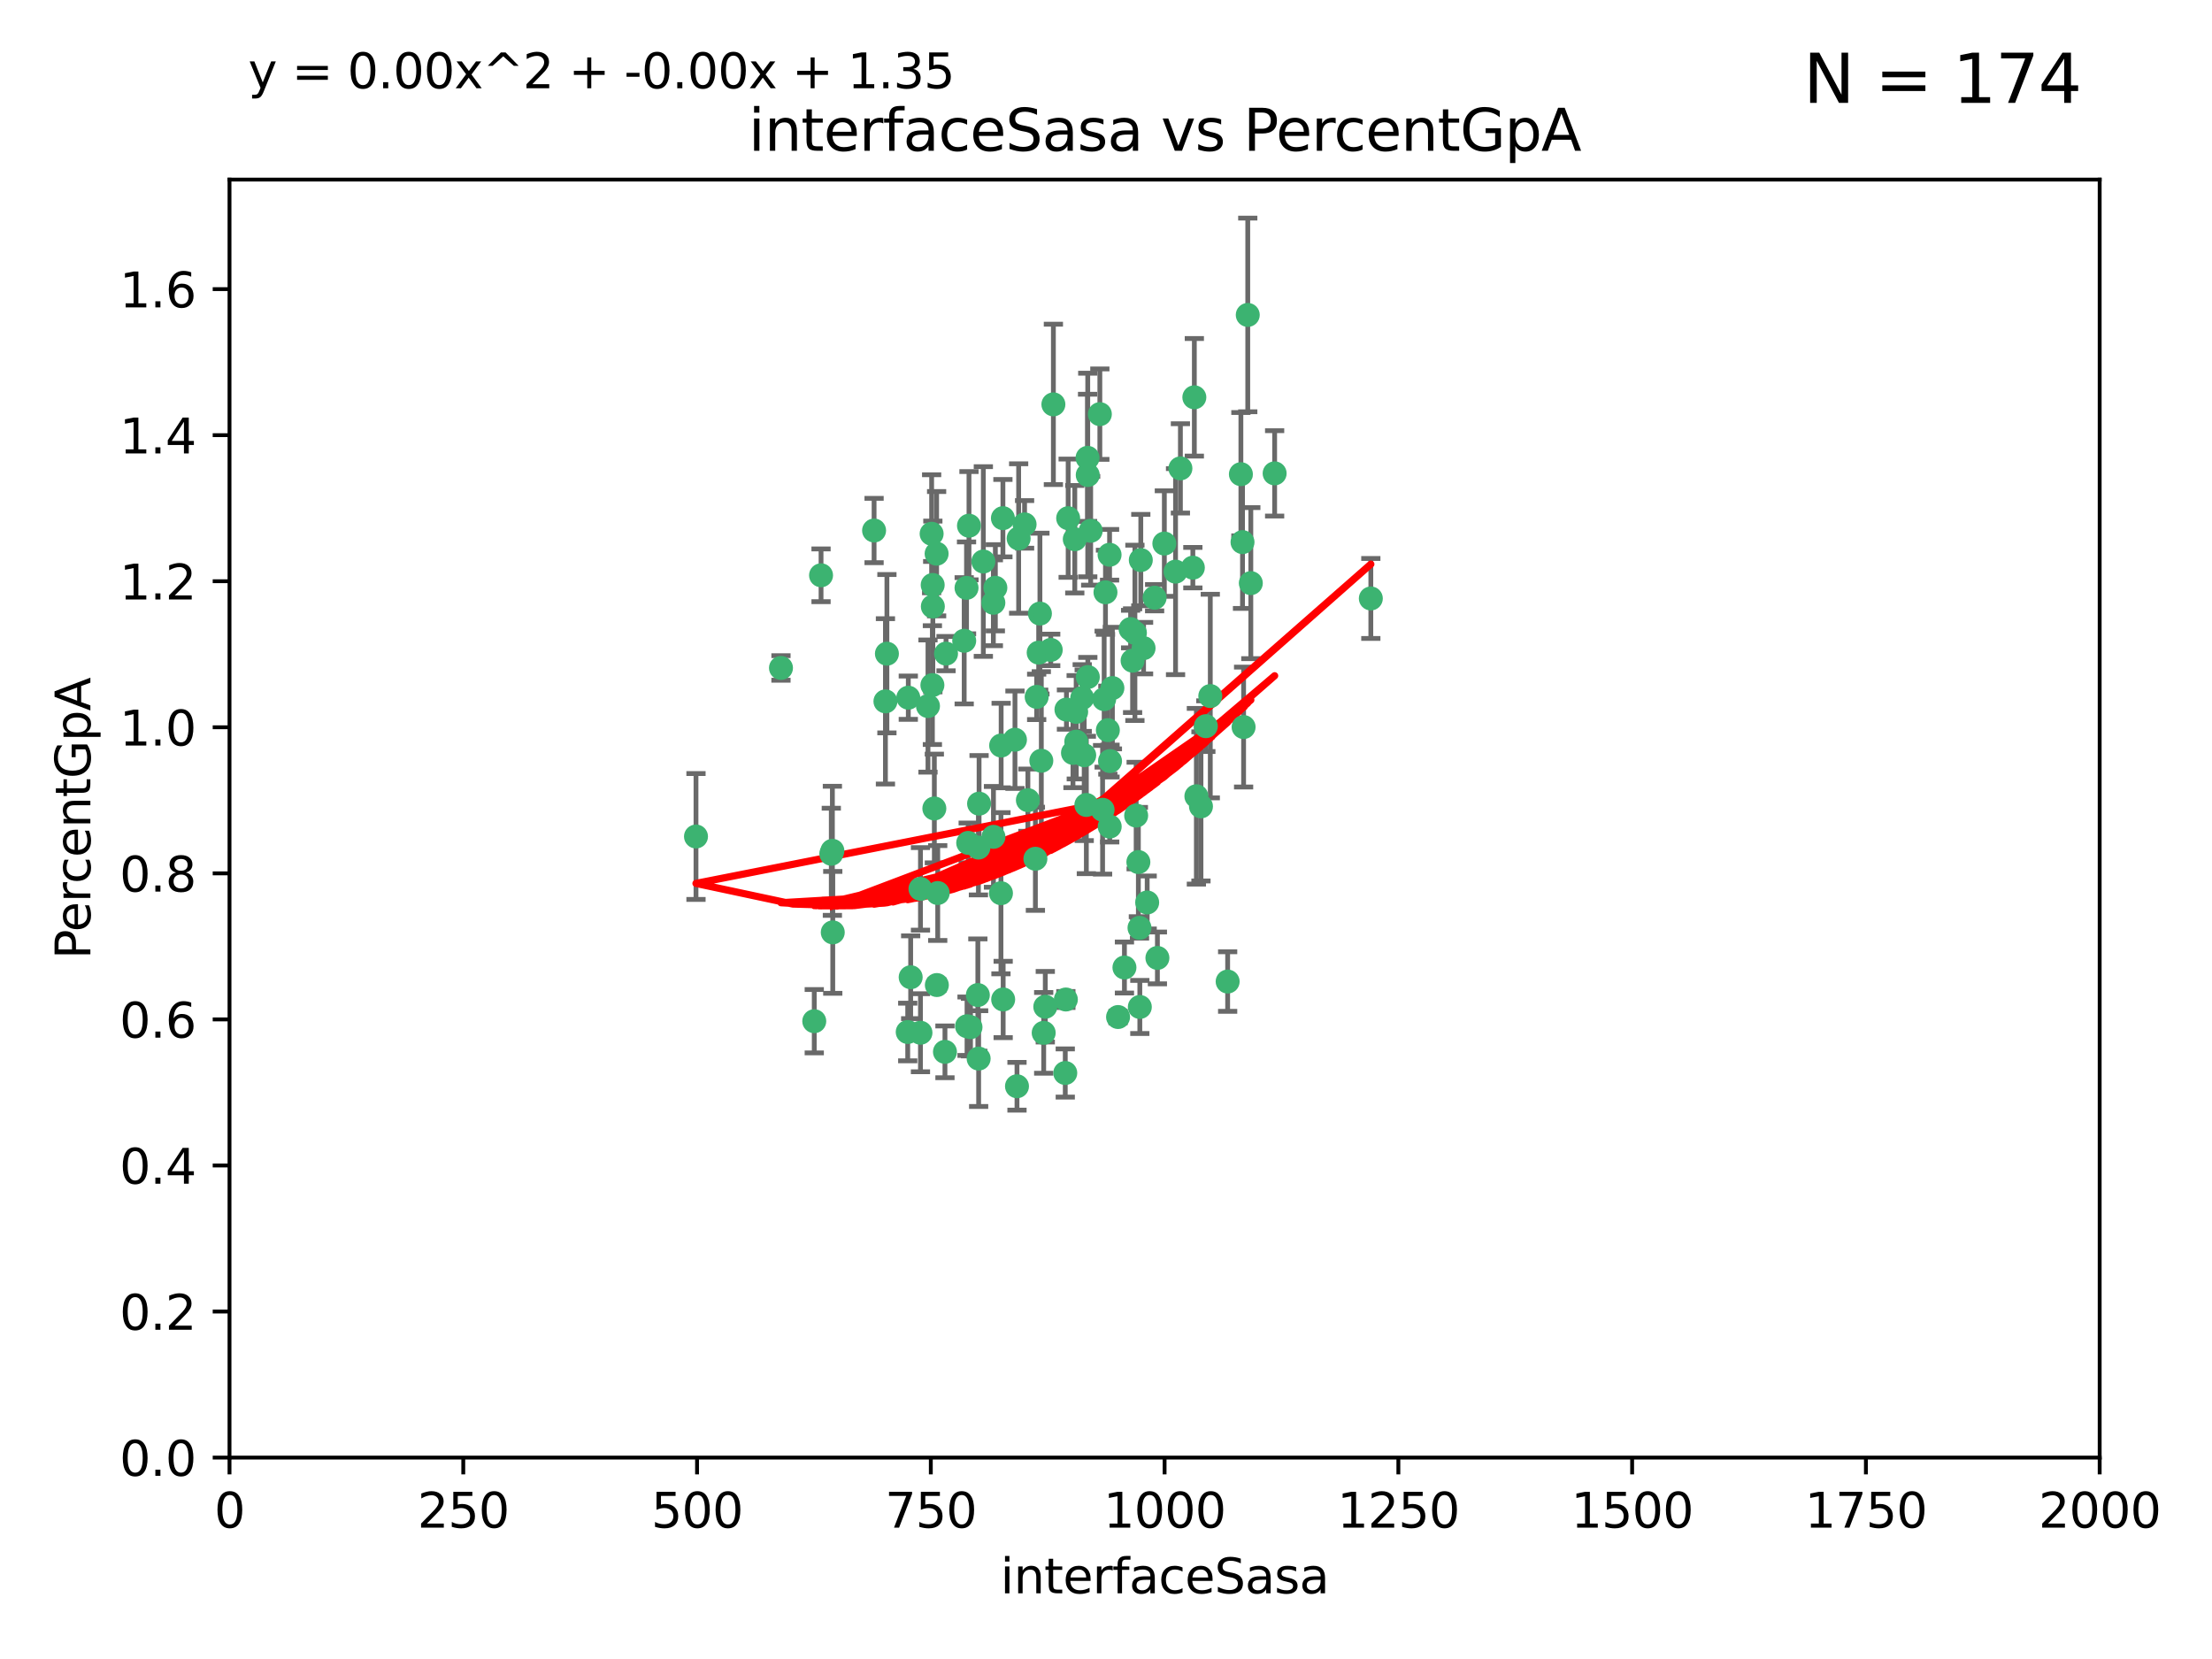 <?xml version="1.0" encoding="utf-8" standalone="no"?>
<!DOCTYPE svg PUBLIC "-//W3C//DTD SVG 1.1//EN"
  "http://www.w3.org/Graphics/SVG/1.1/DTD/svg11.dtd">
<svg xmlns:xlink="http://www.w3.org/1999/xlink" width="460.8pt" height="345.6pt" viewBox="0 0 460.8 345.6" xmlns="http://www.w3.org/2000/svg" version="1.1">
 <defs>
  <style type="text/css">*{stroke-linejoin: round; stroke-linecap: butt}</style>
 </defs>
 <g id="figure_1">
  <g id="patch_1">
   <path d="M 0 345.6 
L 460.8 345.6 
L 460.8 0 
L 0 0 
z
" style="fill: #ffffff"/>
  </g>
  <g id="axes_1">
   <g id="patch_2">
    <path d="M 47.81 303.64 
L 437.4 303.64 
L 437.4 37.411 
L 47.81 37.411 
z
" style="fill: #ffffff"/>
   </g>
   <g id="PathCollection_1">
    <defs>
     <path id="mf263ead6db" d="M 0 1.118 
C 0.297 1.118 0.581 1 0.791 0.791 
C 1 0.581 1.118 0.297 1.118 0 
C 1.118 -0.297 1 -0.581 0.791 -0.791 
C 0.581 -1 0.297 -1.118 0 -1.118 
C -0.297 -1.118 -0.581 -1 -0.791 -0.791 
C -1 -0.581 -1.118 -0.297 -1.118 0 
C -1.118 0.297 -1 0.581 -0.791 0.791 
C -0.581 1 -0.297 1.118 0 1.118 
z
" style="stroke: #3cb371"/>
    </defs>
    <g clip-path="url(#p5f4d6abc63)">
     <use xlink:href="#mf263ead6db" x="258.839" y="112.935" style="fill: #3cb371; stroke: #3cb371"/>
     <use xlink:href="#mf263ead6db" x="235.526" y="131.048" style="fill: #3cb371; stroke: #3cb371"/>
     <use xlink:href="#mf263ead6db" x="265.53" y="98.611" style="fill: #3cb371; stroke: #3cb371"/>
     <use xlink:href="#mf263ead6db" x="231.145" y="115.568" style="fill: #3cb371; stroke: #3cb371"/>
     <use xlink:href="#mf263ead6db" x="225.86" y="157.33" style="fill: #3cb371; stroke: #3cb371"/>
     <use xlink:href="#mf263ead6db" x="242.554" y="113.232" style="fill: #3cb371; stroke: #3cb371"/>
     <use xlink:href="#mf263ead6db" x="259.065" y="151.457" style="fill: #3cb371; stroke: #3cb371"/>
     <use xlink:href="#mf263ead6db" x="259.932" y="65.606" style="fill: #3cb371; stroke: #3cb371"/>
     <use xlink:href="#mf263ead6db" x="208.925" y="107.943" style="fill: #3cb371; stroke: #3cb371"/>
     <use xlink:href="#mf263ead6db" x="258.5" y="98.781" style="fill: #3cb371; stroke: #3cb371"/>
     <use xlink:href="#mf263ead6db" x="216.635" y="127.82" style="fill: #3cb371; stroke: #3cb371"/>
     <use xlink:href="#mf263ead6db" x="222.161" y="147.818" style="fill: #3cb371; stroke: #3cb371"/>
     <use xlink:href="#mf263ead6db" x="194.329" y="126.342" style="fill: #3cb371; stroke: #3cb371"/>
     <use xlink:href="#mf263ead6db" x="238.226" y="135.021" style="fill: #3cb371; stroke: #3cb371"/>
     <use xlink:href="#mf263ead6db" x="244.888" y="119.082" style="fill: #3cb371; stroke: #3cb371"/>
     <use xlink:href="#mf263ead6db" x="236.422" y="131.834" style="fill: #3cb371; stroke: #3cb371"/>
     <use xlink:href="#mf263ead6db" x="231.733" y="143.336" style="fill: #3cb371; stroke: #3cb371"/>
     <use xlink:href="#mf263ead6db" x="226.558" y="95.371" style="fill: #3cb371; stroke: #3cb371"/>
     <use xlink:href="#mf263ead6db" x="251.201" y="151.274" style="fill: #3cb371; stroke: #3cb371"/>
     <use xlink:href="#mf263ead6db" x="248.492" y="118.255" style="fill: #3cb371; stroke: #3cb371"/>
     <use xlink:href="#mf263ead6db" x="201.856" y="109.513" style="fill: #3cb371; stroke: #3cb371"/>
     <use xlink:href="#mf263ead6db" x="223.897" y="112.334" style="fill: #3cb371; stroke: #3cb371"/>
     <use xlink:href="#mf263ead6db" x="226.614" y="141.043" style="fill: #3cb371; stroke: #3cb371"/>
     <use xlink:href="#mf263ead6db" x="225.446" y="145.408" style="fill: #3cb371; stroke: #3cb371"/>
     <use xlink:href="#mf263ead6db" x="214.128" y="166.685" style="fill: #3cb371; stroke: #3cb371"/>
     <use xlink:href="#mf263ead6db" x="240.527" y="124.513" style="fill: #3cb371; stroke: #3cb371"/>
     <use xlink:href="#mf263ead6db" x="230.29" y="123.385" style="fill: #3cb371; stroke: #3cb371"/>
     <use xlink:href="#mf263ead6db" x="218.885" y="135.386" style="fill: #3cb371; stroke: #3cb371"/>
     <use xlink:href="#mf263ead6db" x="226.597" y="98.955" style="fill: #3cb371; stroke: #3cb371"/>
     <use xlink:href="#mf263ead6db" x="200.86" y="133.482" style="fill: #3cb371; stroke: #3cb371"/>
     <use xlink:href="#mf263ead6db" x="217.42" y="215.161" style="fill: #3cb371; stroke: #3cb371"/>
     <use xlink:href="#mf263ead6db" x="235.941" y="137.629" style="fill: #3cb371; stroke: #3cb371"/>
     <use xlink:href="#mf263ead6db" x="232.912" y="211.864" style="fill: #3cb371; stroke: #3cb371"/>
     <use xlink:href="#mf263ead6db" x="222.518" y="107.949" style="fill: #3cb371; stroke: #3cb371"/>
     <use xlink:href="#mf263ead6db" x="203.96" y="167.417" style="fill: #3cb371; stroke: #3cb371"/>
     <use xlink:href="#mf263ead6db" x="194.296" y="121.859" style="fill: #3cb371; stroke: #3cb371"/>
     <use xlink:href="#mf263ead6db" x="229.119" y="86.272" style="fill: #3cb371; stroke: #3cb371"/>
     <use xlink:href="#mf263ead6db" x="237.649" y="116.673" style="fill: #3cb371; stroke: #3cb371"/>
     <use xlink:href="#mf263ead6db" x="250.183" y="167.984" style="fill: #3cb371; stroke: #3cb371"/>
     <use xlink:href="#mf263ead6db" x="207.351" y="122.444" style="fill: #3cb371; stroke: #3cb371"/>
     <use xlink:href="#mf263ead6db" x="195.114" y="115.347" style="fill: #3cb371; stroke: #3cb371"/>
     <use xlink:href="#mf263ead6db" x="182.088" y="110.514" style="fill: #3cb371; stroke: #3cb371"/>
     <use xlink:href="#mf263ead6db" x="203.825" y="176.562" style="fill: #3cb371; stroke: #3cb371"/>
     <use xlink:href="#mf263ead6db" x="204.848" y="116.973" style="fill: #3cb371; stroke: #3cb371"/>
     <use xlink:href="#mf263ead6db" x="213.44" y="109.239" style="fill: #3cb371; stroke: #3cb371"/>
     <use xlink:href="#mf263ead6db" x="245.901" y="97.572" style="fill: #3cb371; stroke: #3cb371"/>
     <use xlink:href="#mf263ead6db" x="197.074" y="136.161" style="fill: #3cb371; stroke: #3cb371"/>
     <use xlink:href="#mf263ead6db" x="196.853" y="219.119" style="fill: #3cb371; stroke: #3cb371"/>
     <use xlink:href="#mf263ead6db" x="216.925" y="158.478" style="fill: #3cb371; stroke: #3cb371"/>
     <use xlink:href="#mf263ead6db" x="285.569" y="124.669" style="fill: #3cb371; stroke: #3cb371"/>
     <use xlink:href="#mf263ead6db" x="215.957" y="145.171" style="fill: #3cb371; stroke: #3cb371"/>
     <use xlink:href="#mf263ead6db" x="249.228" y="165.873" style="fill: #3cb371; stroke: #3cb371"/>
     <use xlink:href="#mf263ead6db" x="222.039" y="208.215" style="fill: #3cb371; stroke: #3cb371"/>
     <use xlink:href="#mf263ead6db" x="189.216" y="145.341" style="fill: #3cb371; stroke: #3cb371"/>
     <use xlink:href="#mf263ead6db" x="194.641" y="168.419" style="fill: #3cb371; stroke: #3cb371"/>
     <use xlink:href="#mf263ead6db" x="202.173" y="213.979" style="fill: #3cb371; stroke: #3cb371"/>
     <use xlink:href="#mf263ead6db" x="191.75" y="215.139" style="fill: #3cb371; stroke: #3cb371"/>
     <use xlink:href="#mf263ead6db" x="203.704" y="207.286" style="fill: #3cb371; stroke: #3cb371"/>
     <use xlink:href="#mf263ead6db" x="208.518" y="186.072" style="fill: #3cb371; stroke: #3cb371"/>
     <use xlink:href="#mf263ead6db" x="184.761" y="136.178" style="fill: #3cb371; stroke: #3cb371"/>
     <use xlink:href="#mf263ead6db" x="206.936" y="125.569" style="fill: #3cb371; stroke: #3cb371"/>
     <use xlink:href="#mf263ead6db" x="211.436" y="154.097" style="fill: #3cb371; stroke: #3cb371"/>
     <use xlink:href="#mf263ead6db" x="194.076" y="111.192" style="fill: #3cb371; stroke: #3cb371"/>
     <use xlink:href="#mf263ead6db" x="171.039" y="119.843" style="fill: #3cb371; stroke: #3cb371"/>
     <use xlink:href="#mf263ead6db" x="194.235" y="142.72" style="fill: #3cb371; stroke: #3cb371"/>
     <use xlink:href="#mf263ead6db" x="215.692" y="178.897" style="fill: #3cb371; stroke: #3cb371"/>
     <use xlink:href="#mf263ead6db" x="231.239" y="158.542" style="fill: #3cb371; stroke: #3cb371"/>
     <use xlink:href="#mf263ead6db" x="230.017" y="145.644" style="fill: #3cb371; stroke: #3cb371"/>
     <use xlink:href="#mf263ead6db" x="237.381" y="193.29" style="fill: #3cb371; stroke: #3cb371"/>
     <use xlink:href="#mf263ead6db" x="224.209" y="154.498" style="fill: #3cb371; stroke: #3cb371"/>
     <use xlink:href="#mf263ead6db" x="208.978" y="208.206" style="fill: #3cb371; stroke: #3cb371"/>
     <use xlink:href="#mf263ead6db" x="227.208" y="110.571" style="fill: #3cb371; stroke: #3cb371"/>
     <use xlink:href="#mf263ead6db" x="260.569" y="121.476" style="fill: #3cb371; stroke: #3cb371"/>
     <use xlink:href="#mf263ead6db" x="255.742" y="204.475" style="fill: #3cb371; stroke: #3cb371"/>
     <use xlink:href="#mf263ead6db" x="201.453" y="213.781" style="fill: #3cb371; stroke: #3cb371"/>
     <use xlink:href="#mf263ead6db" x="248.803" y="82.766" style="fill: #3cb371; stroke: #3cb371"/>
     <use xlink:href="#mf263ead6db" x="230.787" y="152.103" style="fill: #3cb371; stroke: #3cb371"/>
     <use xlink:href="#mf263ead6db" x="193.316" y="147.083" style="fill: #3cb371; stroke: #3cb371"/>
     <use xlink:href="#mf263ead6db" x="236.683" y="169.899" style="fill: #3cb371; stroke: #3cb371"/>
     <use xlink:href="#mf263ead6db" x="241.109" y="199.555" style="fill: #3cb371; stroke: #3cb371"/>
     <use xlink:href="#mf263ead6db" x="184.453" y="146.106" style="fill: #3cb371; stroke: #3cb371"/>
     <use xlink:href="#mf263ead6db" x="206.956" y="174.332" style="fill: #3cb371; stroke: #3cb371"/>
     <use xlink:href="#mf263ead6db" x="173.174" y="177.849" style="fill: #3cb371; stroke: #3cb371"/>
     <use xlink:href="#mf263ead6db" x="221.914" y="223.525" style="fill: #3cb371; stroke: #3cb371"/>
     <use xlink:href="#mf263ead6db" x="237.447" y="209.769" style="fill: #3cb371; stroke: #3cb371"/>
     <use xlink:href="#mf263ead6db" x="216.376" y="135.958" style="fill: #3cb371; stroke: #3cb371"/>
     <use xlink:href="#mf263ead6db" x="169.625" y="212.733" style="fill: #3cb371; stroke: #3cb371"/>
     <use xlink:href="#mf263ead6db" x="201.694" y="175.59" style="fill: #3cb371; stroke: #3cb371"/>
     <use xlink:href="#mf263ead6db" x="229.69" y="168.689" style="fill: #3cb371; stroke: #3cb371"/>
     <use xlink:href="#mf263ead6db" x="211.857" y="226.286" style="fill: #3cb371; stroke: #3cb371"/>
     <use xlink:href="#mf263ead6db" x="203.87" y="220.522" style="fill: #3cb371; stroke: #3cb371"/>
     <use xlink:href="#mf263ead6db" x="189.095" y="214.985" style="fill: #3cb371; stroke: #3cb371"/>
     <use xlink:href="#mf263ead6db" x="224.185" y="148.297" style="fill: #3cb371; stroke: #3cb371"/>
     <use xlink:href="#mf263ead6db" x="231.172" y="172.188" style="fill: #3cb371; stroke: #3cb371"/>
     <use xlink:href="#mf263ead6db" x="195.165" y="205.202" style="fill: #3cb371; stroke: #3cb371"/>
     <use xlink:href="#mf263ead6db" x="238.978" y="188.002" style="fill: #3cb371; stroke: #3cb371"/>
     <use xlink:href="#mf263ead6db" x="212.203" y="112.178" style="fill: #3cb371; stroke: #3cb371"/>
     <use xlink:href="#mf263ead6db" x="195.344" y="186.034" style="fill: #3cb371; stroke: #3cb371"/>
     <use xlink:href="#mf263ead6db" x="219.44" y="84.238" style="fill: #3cb371; stroke: #3cb371"/>
     <use xlink:href="#mf263ead6db" x="208.557" y="155.307" style="fill: #3cb371; stroke: #3cb371"/>
     <use xlink:href="#mf263ead6db" x="191.752" y="185.169" style="fill: #3cb371; stroke: #3cb371"/>
     <use xlink:href="#mf263ead6db" x="189.71" y="203.575" style="fill: #3cb371; stroke: #3cb371"/>
     <use xlink:href="#mf263ead6db" x="226.307" y="167.688" style="fill: #3cb371; stroke: #3cb371"/>
     <use xlink:href="#mf263ead6db" x="234.242" y="201.55" style="fill: #3cb371; stroke: #3cb371"/>
     <use xlink:href="#mf263ead6db" x="201.345" y="122.465" style="fill: #3cb371; stroke: #3cb371"/>
     <use xlink:href="#mf263ead6db" x="252.125" y="145.004" style="fill: #3cb371; stroke: #3cb371"/>
     <use xlink:href="#mf263ead6db" x="173.402" y="177.24" style="fill: #3cb371; stroke: #3cb371"/>
     <use xlink:href="#mf263ead6db" x="223.521" y="156.841" style="fill: #3cb371; stroke: #3cb371"/>
     <use xlink:href="#mf263ead6db" x="144.987" y="174.257" style="fill: #3cb371; stroke: #3cb371"/>
     <use xlink:href="#mf263ead6db" x="237.143" y="179.582" style="fill: #3cb371; stroke: #3cb371"/>
     <use xlink:href="#mf263ead6db" x="162.692" y="139.145" style="fill: #3cb371; stroke: #3cb371"/>
     <use xlink:href="#mf263ead6db" x="217.753" y="209.723" style="fill: #3cb371; stroke: #3cb371"/>
     <use xlink:href="#mf263ead6db" x="173.48" y="194.231" style="fill: #3cb371; stroke: #3cb371"/>
    </g>
   </g>
   <g id="matplotlib.axis_1">
    <g id="xtick_1">
     <g id="line2d_1">
      <defs>
       <path id="m4586df3c97" d="M 0 0 
L 0 3.5 
" style="stroke: #000000; stroke-width: 0.8"/>
      </defs>
      <g>
       <use xlink:href="#m4586df3c97" x="47.81" y="303.64" style="stroke: #000000; stroke-width: 0.8"/>
      </g>
     </g>
     <g id="text_1">
      <!-- 0 -->
      <g transform="translate(44.629 318.238)scale(0.1 -0.1)">
       <defs>
        <path id="DejaVuSans-30" d="M 2034 4250 
Q 1547 4250 1301 3770 
Q 1056 3291 1056 2328 
Q 1056 1369 1301 889 
Q 1547 409 2034 409 
Q 2525 409 2770 889 
Q 3016 1369 3016 2328 
Q 3016 3291 2770 3770 
Q 2525 4250 2034 4250 
z
M 2034 4750 
Q 2819 4750 3233 4129 
Q 3647 3509 3647 2328 
Q 3647 1150 3233 529 
Q 2819 -91 2034 -91 
Q 1250 -91 836 529 
Q 422 1150 422 2328 
Q 422 3509 836 4129 
Q 1250 4750 2034 4750 
z
" transform="scale(0.016)"/>
       </defs>
       <use xlink:href="#DejaVuSans-30"/>
      </g>
     </g>
    </g>
    <g id="xtick_2">
     <g id="line2d_2">
      <g>
       <use xlink:href="#m4586df3c97" x="96.509" y="303.64" style="stroke: #000000; stroke-width: 0.8"/>
      </g>
     </g>
     <g id="text_2">
      <!-- 250 -->
      <g transform="translate(86.965 318.238)scale(0.1 -0.1)">
       <defs>
        <path id="DejaVuSans-32" d="M 1228 531 
L 3431 531 
L 3431 0 
L 469 0 
L 469 531 
Q 828 903 1448 1529 
Q 2069 2156 2228 2338 
Q 2531 2678 2651 2914 
Q 2772 3150 2772 3378 
Q 2772 3750 2511 3984 
Q 2250 4219 1831 4219 
Q 1534 4219 1204 4116 
Q 875 4013 500 3803 
L 500 4441 
Q 881 4594 1212 4672 
Q 1544 4750 1819 4750 
Q 2544 4750 2975 4387 
Q 3406 4025 3406 3419 
Q 3406 3131 3298 2873 
Q 3191 2616 2906 2266 
Q 2828 2175 2409 1742 
Q 1991 1309 1228 531 
z
" transform="scale(0.016)"/>
        <path id="DejaVuSans-35" d="M 691 4666 
L 3169 4666 
L 3169 4134 
L 1269 4134 
L 1269 2991 
Q 1406 3038 1543 3061 
Q 1681 3084 1819 3084 
Q 2600 3084 3056 2656 
Q 3513 2228 3513 1497 
Q 3513 744 3044 326 
Q 2575 -91 1722 -91 
Q 1428 -91 1123 -41 
Q 819 9 494 109 
L 494 744 
Q 775 591 1075 516 
Q 1375 441 1709 441 
Q 2250 441 2565 725 
Q 2881 1009 2881 1497 
Q 2881 1984 2565 2268 
Q 2250 2553 1709 2553 
Q 1456 2553 1204 2497 
Q 953 2441 691 2322 
L 691 4666 
z
" transform="scale(0.016)"/>
       </defs>
       <use xlink:href="#DejaVuSans-32"/>
       <use xlink:href="#DejaVuSans-35" x="63.623"/>
       <use xlink:href="#DejaVuSans-30" x="127.246"/>
      </g>
     </g>
    </g>
    <g id="xtick_3">
     <g id="line2d_3">
      <g>
       <use xlink:href="#m4586df3c97" x="145.208" y="303.64" style="stroke: #000000; stroke-width: 0.8"/>
      </g>
     </g>
     <g id="text_3">
      <!-- 500 -->
      <g transform="translate(135.664 318.238)scale(0.1 -0.1)">
       <use xlink:href="#DejaVuSans-35"/>
       <use xlink:href="#DejaVuSans-30" x="63.623"/>
       <use xlink:href="#DejaVuSans-30" x="127.246"/>
      </g>
     </g>
    </g>
    <g id="xtick_4">
     <g id="line2d_4">
      <g>
       <use xlink:href="#m4586df3c97" x="193.906" y="303.64" style="stroke: #000000; stroke-width: 0.8"/>
      </g>
     </g>
     <g id="text_4">
      <!-- 750 -->
      <g transform="translate(184.363 318.238)scale(0.1 -0.1)">
       <defs>
        <path id="DejaVuSans-37" d="M 525 4666 
L 3525 4666 
L 3525 4397 
L 1831 0 
L 1172 0 
L 2766 4134 
L 525 4134 
L 525 4666 
z
" transform="scale(0.016)"/>
       </defs>
       <use xlink:href="#DejaVuSans-37"/>
       <use xlink:href="#DejaVuSans-35" x="63.623"/>
       <use xlink:href="#DejaVuSans-30" x="127.246"/>
      </g>
     </g>
    </g>
    <g id="xtick_5">
     <g id="line2d_5">
      <g>
       <use xlink:href="#m4586df3c97" x="242.605" y="303.64" style="stroke: #000000; stroke-width: 0.8"/>
      </g>
     </g>
     <g id="text_5">
      <!-- 1000 -->
      <g transform="translate(229.88 318.238)scale(0.1 -0.1)">
       <defs>
        <path id="DejaVuSans-31" d="M 794 531 
L 1825 531 
L 1825 4091 
L 703 3866 
L 703 4441 
L 1819 4666 
L 2450 4666 
L 2450 531 
L 3481 531 
L 3481 0 
L 794 0 
L 794 531 
z
" transform="scale(0.016)"/>
       </defs>
       <use xlink:href="#DejaVuSans-31"/>
       <use xlink:href="#DejaVuSans-30" x="63.623"/>
       <use xlink:href="#DejaVuSans-30" x="127.246"/>
       <use xlink:href="#DejaVuSans-30" x="190.869"/>
      </g>
     </g>
    </g>
    <g id="xtick_6">
     <g id="line2d_6">
      <g>
       <use xlink:href="#m4586df3c97" x="291.304" y="303.64" style="stroke: #000000; stroke-width: 0.8"/>
      </g>
     </g>
     <g id="text_6">
      <!-- 1250 -->
      <g transform="translate(278.579 318.238)scale(0.1 -0.1)">
       <use xlink:href="#DejaVuSans-31"/>
       <use xlink:href="#DejaVuSans-32" x="63.623"/>
       <use xlink:href="#DejaVuSans-35" x="127.246"/>
       <use xlink:href="#DejaVuSans-30" x="190.869"/>
      </g>
     </g>
    </g>
    <g id="xtick_7">
     <g id="line2d_7">
      <g>
       <use xlink:href="#m4586df3c97" x="340.002" y="303.64" style="stroke: #000000; stroke-width: 0.8"/>
      </g>
     </g>
     <g id="text_7">
      <!-- 1500 -->
      <g transform="translate(327.277 318.238)scale(0.1 -0.1)">
       <use xlink:href="#DejaVuSans-31"/>
       <use xlink:href="#DejaVuSans-35" x="63.623"/>
       <use xlink:href="#DejaVuSans-30" x="127.246"/>
       <use xlink:href="#DejaVuSans-30" x="190.869"/>
      </g>
     </g>
    </g>
    <g id="xtick_8">
     <g id="line2d_8">
      <g>
       <use xlink:href="#m4586df3c97" x="388.701" y="303.64" style="stroke: #000000; stroke-width: 0.8"/>
      </g>
     </g>
     <g id="text_8">
      <!-- 1750 -->
      <g transform="translate(375.976 318.238)scale(0.1 -0.1)">
       <use xlink:href="#DejaVuSans-31"/>
       <use xlink:href="#DejaVuSans-37" x="63.623"/>
       <use xlink:href="#DejaVuSans-35" x="127.246"/>
       <use xlink:href="#DejaVuSans-30" x="190.869"/>
      </g>
     </g>
    </g>
    <g id="xtick_9">
     <g id="line2d_9">
      <g>
       <use xlink:href="#m4586df3c97" x="437.4" y="303.64" style="stroke: #000000; stroke-width: 0.8"/>
      </g>
     </g>
     <g id="text_9">
      <!-- 2000 -->
      <g transform="translate(424.675 318.238)scale(0.1 -0.1)">
       <use xlink:href="#DejaVuSans-32"/>
       <use xlink:href="#DejaVuSans-30" x="63.623"/>
       <use xlink:href="#DejaVuSans-30" x="127.246"/>
       <use xlink:href="#DejaVuSans-30" x="190.869"/>
      </g>
     </g>
    </g>
    <g id="text_10">
     <!-- interfaceSasa -->
     <g transform="translate(208.398 331.917)scale(0.1 -0.1)">
      <defs>
       <path id="DejaVuSans-69" d="M 603 3500 
L 1178 3500 
L 1178 0 
L 603 0 
L 603 3500 
z
M 603 4863 
L 1178 4863 
L 1178 4134 
L 603 4134 
L 603 4863 
z
" transform="scale(0.016)"/>
       <path id="DejaVuSans-6e" d="M 3513 2113 
L 3513 0 
L 2938 0 
L 2938 2094 
Q 2938 2591 2744 2837 
Q 2550 3084 2163 3084 
Q 1697 3084 1428 2787 
Q 1159 2491 1159 1978 
L 1159 0 
L 581 0 
L 581 3500 
L 1159 3500 
L 1159 2956 
Q 1366 3272 1645 3428 
Q 1925 3584 2291 3584 
Q 2894 3584 3203 3211 
Q 3513 2838 3513 2113 
z
" transform="scale(0.016)"/>
       <path id="DejaVuSans-74" d="M 1172 4494 
L 1172 3500 
L 2356 3500 
L 2356 3053 
L 1172 3053 
L 1172 1153 
Q 1172 725 1289 603 
Q 1406 481 1766 481 
L 2356 481 
L 2356 0 
L 1766 0 
Q 1100 0 847 248 
Q 594 497 594 1153 
L 594 3053 
L 172 3053 
L 172 3500 
L 594 3500 
L 594 4494 
L 1172 4494 
z
" transform="scale(0.016)"/>
       <path id="DejaVuSans-65" d="M 3597 1894 
L 3597 1613 
L 953 1613 
Q 991 1019 1311 708 
Q 1631 397 2203 397 
Q 2534 397 2845 478 
Q 3156 559 3463 722 
L 3463 178 
Q 3153 47 2828 -22 
Q 2503 -91 2169 -91 
Q 1331 -91 842 396 
Q 353 884 353 1716 
Q 353 2575 817 3079 
Q 1281 3584 2069 3584 
Q 2775 3584 3186 3129 
Q 3597 2675 3597 1894 
z
M 3022 2063 
Q 3016 2534 2758 2815 
Q 2500 3097 2075 3097 
Q 1594 3097 1305 2825 
Q 1016 2553 972 2059 
L 3022 2063 
z
" transform="scale(0.016)"/>
       <path id="DejaVuSans-72" d="M 2631 2963 
Q 2534 3019 2420 3045 
Q 2306 3072 2169 3072 
Q 1681 3072 1420 2755 
Q 1159 2438 1159 1844 
L 1159 0 
L 581 0 
L 581 3500 
L 1159 3500 
L 1159 2956 
Q 1341 3275 1631 3429 
Q 1922 3584 2338 3584 
Q 2397 3584 2469 3576 
Q 2541 3569 2628 3553 
L 2631 2963 
z
" transform="scale(0.016)"/>
       <path id="DejaVuSans-66" d="M 2375 4863 
L 2375 4384 
L 1825 4384 
Q 1516 4384 1395 4259 
Q 1275 4134 1275 3809 
L 1275 3500 
L 2222 3500 
L 2222 3053 
L 1275 3053 
L 1275 0 
L 697 0 
L 697 3053 
L 147 3053 
L 147 3500 
L 697 3500 
L 697 3744 
Q 697 4328 969 4595 
Q 1241 4863 1831 4863 
L 2375 4863 
z
" transform="scale(0.016)"/>
       <path id="DejaVuSans-61" d="M 2194 1759 
Q 1497 1759 1228 1600 
Q 959 1441 959 1056 
Q 959 750 1161 570 
Q 1363 391 1709 391 
Q 2188 391 2477 730 
Q 2766 1069 2766 1631 
L 2766 1759 
L 2194 1759 
z
M 3341 1997 
L 3341 0 
L 2766 0 
L 2766 531 
Q 2569 213 2275 61 
Q 1981 -91 1556 -91 
Q 1019 -91 701 211 
Q 384 513 384 1019 
Q 384 1609 779 1909 
Q 1175 2209 1959 2209 
L 2766 2209 
L 2766 2266 
Q 2766 2663 2505 2880 
Q 2244 3097 1772 3097 
Q 1472 3097 1187 3025 
Q 903 2953 641 2809 
L 641 3341 
Q 956 3463 1253 3523 
Q 1550 3584 1831 3584 
Q 2591 3584 2966 3190 
Q 3341 2797 3341 1997 
z
" transform="scale(0.016)"/>
       <path id="DejaVuSans-63" d="M 3122 3366 
L 3122 2828 
Q 2878 2963 2633 3030 
Q 2388 3097 2138 3097 
Q 1578 3097 1268 2742 
Q 959 2388 959 1747 
Q 959 1106 1268 751 
Q 1578 397 2138 397 
Q 2388 397 2633 464 
Q 2878 531 3122 666 
L 3122 134 
Q 2881 22 2623 -34 
Q 2366 -91 2075 -91 
Q 1284 -91 818 406 
Q 353 903 353 1747 
Q 353 2603 823 3093 
Q 1294 3584 2113 3584 
Q 2378 3584 2631 3529 
Q 2884 3475 3122 3366 
z
" transform="scale(0.016)"/>
       <path id="DejaVuSans-53" d="M 3425 4513 
L 3425 3897 
Q 3066 4069 2747 4153 
Q 2428 4238 2131 4238 
Q 1616 4238 1336 4038 
Q 1056 3838 1056 3469 
Q 1056 3159 1242 3001 
Q 1428 2844 1947 2747 
L 2328 2669 
Q 3034 2534 3370 2195 
Q 3706 1856 3706 1288 
Q 3706 609 3251 259 
Q 2797 -91 1919 -91 
Q 1588 -91 1214 -16 
Q 841 59 441 206 
L 441 856 
Q 825 641 1194 531 
Q 1563 422 1919 422 
Q 2459 422 2753 634 
Q 3047 847 3047 1241 
Q 3047 1584 2836 1778 
Q 2625 1972 2144 2069 
L 1759 2144 
Q 1053 2284 737 2584 
Q 422 2884 422 3419 
Q 422 4038 858 4394 
Q 1294 4750 2059 4750 
Q 2388 4750 2728 4690 
Q 3069 4631 3425 4513 
z
" transform="scale(0.016)"/>
       <path id="DejaVuSans-73" d="M 2834 3397 
L 2834 2853 
Q 2591 2978 2328 3040 
Q 2066 3103 1784 3103 
Q 1356 3103 1142 2972 
Q 928 2841 928 2578 
Q 928 2378 1081 2264 
Q 1234 2150 1697 2047 
L 1894 2003 
Q 2506 1872 2764 1633 
Q 3022 1394 3022 966 
Q 3022 478 2636 193 
Q 2250 -91 1575 -91 
Q 1294 -91 989 -36 
Q 684 19 347 128 
L 347 722 
Q 666 556 975 473 
Q 1284 391 1588 391 
Q 1994 391 2212 530 
Q 2431 669 2431 922 
Q 2431 1156 2273 1281 
Q 2116 1406 1581 1522 
L 1381 1569 
Q 847 1681 609 1914 
Q 372 2147 372 2553 
Q 372 3047 722 3315 
Q 1072 3584 1716 3584 
Q 2034 3584 2315 3537 
Q 2597 3491 2834 3397 
z
" transform="scale(0.016)"/>
      </defs>
      <use xlink:href="#DejaVuSans-69"/>
      <use xlink:href="#DejaVuSans-6e" x="27.783"/>
      <use xlink:href="#DejaVuSans-74" x="91.162"/>
      <use xlink:href="#DejaVuSans-65" x="130.371"/>
      <use xlink:href="#DejaVuSans-72" x="191.895"/>
      <use xlink:href="#DejaVuSans-66" x="233.008"/>
      <use xlink:href="#DejaVuSans-61" x="268.213"/>
      <use xlink:href="#DejaVuSans-63" x="329.492"/>
      <use xlink:href="#DejaVuSans-65" x="384.473"/>
      <use xlink:href="#DejaVuSans-53" x="445.996"/>
      <use xlink:href="#DejaVuSans-61" x="509.473"/>
      <use xlink:href="#DejaVuSans-73" x="570.752"/>
      <use xlink:href="#DejaVuSans-61" x="622.852"/>
     </g>
    </g>
   </g>
   <g id="matplotlib.axis_2">
    <g id="ytick_1">
     <g id="line2d_10">
      <defs>
       <path id="mf655511b99" d="M 0 0 
L -3.5 0 
" style="stroke: #000000; stroke-width: 0.8"/>
      </defs>
      <g>
       <use xlink:href="#mf655511b99" x="47.81" y="303.64" style="stroke: #000000; stroke-width: 0.8"/>
      </g>
     </g>
     <g id="text_11">
      <!-- 0.0 -->
      <g transform="translate(24.907 307.439)scale(0.1 -0.1)">
       <defs>
        <path id="DejaVuSans-2e" d="M 684 794 
L 1344 794 
L 1344 0 
L 684 0 
L 684 794 
z
" transform="scale(0.016)"/>
       </defs>
       <use xlink:href="#DejaVuSans-30"/>
       <use xlink:href="#DejaVuSans-2e" x="63.623"/>
       <use xlink:href="#DejaVuSans-30" x="95.41"/>
      </g>
     </g>
    </g>
    <g id="ytick_2">
     <g id="line2d_11">
      <g>
       <use xlink:href="#mf655511b99" x="47.81" y="273.214" style="stroke: #000000; stroke-width: 0.8"/>
      </g>
     </g>
     <g id="text_12">
      <!-- 0.2 -->
      <g transform="translate(24.907 277.013)scale(0.1 -0.1)">
       <use xlink:href="#DejaVuSans-30"/>
       <use xlink:href="#DejaVuSans-2e" x="63.623"/>
       <use xlink:href="#DejaVuSans-32" x="95.41"/>
      </g>
     </g>
    </g>
    <g id="ytick_3">
     <g id="line2d_12">
      <g>
       <use xlink:href="#mf655511b99" x="47.81" y="242.788" style="stroke: #000000; stroke-width: 0.8"/>
      </g>
     </g>
     <g id="text_13">
      <!-- 0.4 -->
      <g transform="translate(24.907 246.587)scale(0.1 -0.1)">
       <defs>
        <path id="DejaVuSans-34" d="M 2419 4116 
L 825 1625 
L 2419 1625 
L 2419 4116 
z
M 2253 4666 
L 3047 4666 
L 3047 1625 
L 3713 1625 
L 3713 1100 
L 3047 1100 
L 3047 0 
L 2419 0 
L 2419 1100 
L 313 1100 
L 313 1709 
L 2253 4666 
z
" transform="scale(0.016)"/>
       </defs>
       <use xlink:href="#DejaVuSans-30"/>
       <use xlink:href="#DejaVuSans-2e" x="63.623"/>
       <use xlink:href="#DejaVuSans-34" x="95.41"/>
      </g>
     </g>
    </g>
    <g id="ytick_4">
     <g id="line2d_13">
      <g>
       <use xlink:href="#mf655511b99" x="47.81" y="212.362" style="stroke: #000000; stroke-width: 0.8"/>
      </g>
     </g>
     <g id="text_14">
      <!-- 0.6 -->
      <g transform="translate(24.907 216.161)scale(0.1 -0.1)">
       <defs>
        <path id="DejaVuSans-36" d="M 2113 2584 
Q 1688 2584 1439 2293 
Q 1191 2003 1191 1497 
Q 1191 994 1439 701 
Q 1688 409 2113 409 
Q 2538 409 2786 701 
Q 3034 994 3034 1497 
Q 3034 2003 2786 2293 
Q 2538 2584 2113 2584 
z
M 3366 4563 
L 3366 3988 
Q 3128 4100 2886 4159 
Q 2644 4219 2406 4219 
Q 1781 4219 1451 3797 
Q 1122 3375 1075 2522 
Q 1259 2794 1537 2939 
Q 1816 3084 2150 3084 
Q 2853 3084 3261 2657 
Q 3669 2231 3669 1497 
Q 3669 778 3244 343 
Q 2819 -91 2113 -91 
Q 1303 -91 875 529 
Q 447 1150 447 2328 
Q 447 3434 972 4092 
Q 1497 4750 2381 4750 
Q 2619 4750 2861 4703 
Q 3103 4656 3366 4563 
z
" transform="scale(0.016)"/>
       </defs>
       <use xlink:href="#DejaVuSans-30"/>
       <use xlink:href="#DejaVuSans-2e" x="63.623"/>
       <use xlink:href="#DejaVuSans-36" x="95.41"/>
      </g>
     </g>
    </g>
    <g id="ytick_5">
     <g id="line2d_14">
      <g>
       <use xlink:href="#mf655511b99" x="47.81" y="181.935" style="stroke: #000000; stroke-width: 0.8"/>
      </g>
     </g>
     <g id="text_15">
      <!-- 0.8 -->
      <g transform="translate(24.907 185.735)scale(0.1 -0.1)">
       <defs>
        <path id="DejaVuSans-38" d="M 2034 2216 
Q 1584 2216 1326 1975 
Q 1069 1734 1069 1313 
Q 1069 891 1326 650 
Q 1584 409 2034 409 
Q 2484 409 2743 651 
Q 3003 894 3003 1313 
Q 3003 1734 2745 1975 
Q 2488 2216 2034 2216 
z
M 1403 2484 
Q 997 2584 770 2862 
Q 544 3141 544 3541 
Q 544 4100 942 4425 
Q 1341 4750 2034 4750 
Q 2731 4750 3128 4425 
Q 3525 4100 3525 3541 
Q 3525 3141 3298 2862 
Q 3072 2584 2669 2484 
Q 3125 2378 3379 2068 
Q 3634 1759 3634 1313 
Q 3634 634 3220 271 
Q 2806 -91 2034 -91 
Q 1263 -91 848 271 
Q 434 634 434 1313 
Q 434 1759 690 2068 
Q 947 2378 1403 2484 
z
M 1172 3481 
Q 1172 3119 1398 2916 
Q 1625 2713 2034 2713 
Q 2441 2713 2670 2916 
Q 2900 3119 2900 3481 
Q 2900 3844 2670 4047 
Q 2441 4250 2034 4250 
Q 1625 4250 1398 4047 
Q 1172 3844 1172 3481 
z
" transform="scale(0.016)"/>
       </defs>
       <use xlink:href="#DejaVuSans-30"/>
       <use xlink:href="#DejaVuSans-2e" x="63.623"/>
       <use xlink:href="#DejaVuSans-38" x="95.41"/>
      </g>
     </g>
    </g>
    <g id="ytick_6">
     <g id="line2d_15">
      <g>
       <use xlink:href="#mf655511b99" x="47.81" y="151.509" style="stroke: #000000; stroke-width: 0.8"/>
      </g>
     </g>
     <g id="text_16">
      <!-- 1.0 -->
      <g transform="translate(24.907 155.308)scale(0.1 -0.1)">
       <use xlink:href="#DejaVuSans-31"/>
       <use xlink:href="#DejaVuSans-2e" x="63.623"/>
       <use xlink:href="#DejaVuSans-30" x="95.41"/>
      </g>
     </g>
    </g>
    <g id="ytick_7">
     <g id="line2d_16">
      <g>
       <use xlink:href="#mf655511b99" x="47.81" y="121.083" style="stroke: #000000; stroke-width: 0.8"/>
      </g>
     </g>
     <g id="text_17">
      <!-- 1.2 -->
      <g transform="translate(24.907 124.882)scale(0.1 -0.1)">
       <use xlink:href="#DejaVuSans-31"/>
       <use xlink:href="#DejaVuSans-2e" x="63.623"/>
       <use xlink:href="#DejaVuSans-32" x="95.41"/>
      </g>
     </g>
    </g>
    <g id="ytick_8">
     <g id="line2d_17">
      <g>
       <use xlink:href="#mf655511b99" x="47.81" y="90.657" style="stroke: #000000; stroke-width: 0.8"/>
      </g>
     </g>
     <g id="text_18">
      <!-- 1.4 -->
      <g transform="translate(24.907 94.456)scale(0.1 -0.1)">
       <use xlink:href="#DejaVuSans-31"/>
       <use xlink:href="#DejaVuSans-2e" x="63.623"/>
       <use xlink:href="#DejaVuSans-34" x="95.41"/>
      </g>
     </g>
    </g>
    <g id="ytick_9">
     <g id="line2d_18">
      <g>
       <use xlink:href="#mf655511b99" x="47.81" y="60.231" style="stroke: #000000; stroke-width: 0.8"/>
      </g>
     </g>
     <g id="text_19">
      <!-- 1.6 -->
      <g transform="translate(24.907 64.03)scale(0.1 -0.1)">
       <use xlink:href="#DejaVuSans-31"/>
       <use xlink:href="#DejaVuSans-2e" x="63.623"/>
       <use xlink:href="#DejaVuSans-36" x="95.41"/>
      </g>
     </g>
    </g>
    <g id="text_20">
     <!-- PercentGpA -->
     <g transform="translate(18.827 199.802)rotate(-90)scale(0.1 -0.1)">
      <defs>
       <path id="DejaVuSans-50" d="M 1259 4147 
L 1259 2394 
L 2053 2394 
Q 2494 2394 2734 2622 
Q 2975 2850 2975 3272 
Q 2975 3691 2734 3919 
Q 2494 4147 2053 4147 
L 1259 4147 
z
M 628 4666 
L 2053 4666 
Q 2838 4666 3239 4311 
Q 3641 3956 3641 3272 
Q 3641 2581 3239 2228 
Q 2838 1875 2053 1875 
L 1259 1875 
L 1259 0 
L 628 0 
L 628 4666 
z
" transform="scale(0.016)"/>
       <path id="DejaVuSans-47" d="M 3809 666 
L 3809 1919 
L 2778 1919 
L 2778 2438 
L 4434 2438 
L 4434 434 
Q 4069 175 3628 42 
Q 3188 -91 2688 -91 
Q 1594 -91 976 548 
Q 359 1188 359 2328 
Q 359 3472 976 4111 
Q 1594 4750 2688 4750 
Q 3144 4750 3555 4637 
Q 3966 4525 4313 4306 
L 4313 3634 
Q 3963 3931 3569 4081 
Q 3175 4231 2741 4231 
Q 1884 4231 1454 3753 
Q 1025 3275 1025 2328 
Q 1025 1384 1454 906 
Q 1884 428 2741 428 
Q 3075 428 3337 486 
Q 3600 544 3809 666 
z
" transform="scale(0.016)"/>
       <path id="DejaVuSans-70" d="M 1159 525 
L 1159 -1331 
L 581 -1331 
L 581 3500 
L 1159 3500 
L 1159 2969 
Q 1341 3281 1617 3432 
Q 1894 3584 2278 3584 
Q 2916 3584 3314 3078 
Q 3713 2572 3713 1747 
Q 3713 922 3314 415 
Q 2916 -91 2278 -91 
Q 1894 -91 1617 61 
Q 1341 213 1159 525 
z
M 3116 1747 
Q 3116 2381 2855 2742 
Q 2594 3103 2138 3103 
Q 1681 3103 1420 2742 
Q 1159 2381 1159 1747 
Q 1159 1113 1420 752 
Q 1681 391 2138 391 
Q 2594 391 2855 752 
Q 3116 1113 3116 1747 
z
" transform="scale(0.016)"/>
       <path id="DejaVuSans-41" d="M 2188 4044 
L 1331 1722 
L 3047 1722 
L 2188 4044 
z
M 1831 4666 
L 2547 4666 
L 4325 0 
L 3669 0 
L 3244 1197 
L 1141 1197 
L 716 0 
L 50 0 
L 1831 4666 
z
" transform="scale(0.016)"/>
      </defs>
      <use xlink:href="#DejaVuSans-50"/>
      <use xlink:href="#DejaVuSans-65" x="56.678"/>
      <use xlink:href="#DejaVuSans-72" x="118.201"/>
      <use xlink:href="#DejaVuSans-63" x="157.064"/>
      <use xlink:href="#DejaVuSans-65" x="212.045"/>
      <use xlink:href="#DejaVuSans-6e" x="273.568"/>
      <use xlink:href="#DejaVuSans-74" x="336.947"/>
      <use xlink:href="#DejaVuSans-47" x="376.156"/>
      <use xlink:href="#DejaVuSans-70" x="453.646"/>
      <use xlink:href="#DejaVuSans-41" x="517.123"/>
     </g>
    </g>
   </g>
   <g id="LineCollection_1">
    <path d="M 258.839 126.742 
L 258.839 99.128 
" clip-path="url(#p5f4d6abc63)" style="fill: none; stroke: #696969"/>
    <path d="M 235.526 134.958 
L 235.526 127.138 
" clip-path="url(#p5f4d6abc63)" style="fill: none; stroke: #696969"/>
    <path d="M 265.53 107.5 
L 265.53 89.723 
" clip-path="url(#p5f4d6abc63)" style="fill: none; stroke: #696969"/>
    <path d="M 231.145 120.843 
L 231.145 110.292 
" clip-path="url(#p5f4d6abc63)" style="fill: none; stroke: #696969"/>
    <path d="M 225.86 175.107 
L 225.86 139.552 
" clip-path="url(#p5f4d6abc63)" style="fill: none; stroke: #696969"/>
    <path d="M 242.554 124.224 
L 242.554 102.241 
" clip-path="url(#p5f4d6abc63)" style="fill: none; stroke: #696969"/>
    <path d="M 259.065 163.945 
L 259.065 138.968 
" clip-path="url(#p5f4d6abc63)" style="fill: none; stroke: #696969"/>
    <path d="M 259.932 85.777 
L 259.932 45.434 
" clip-path="url(#p5f4d6abc63)" style="fill: none; stroke: #696969"/>
    <path d="M 208.925 116.002 
L 208.925 99.884 
" clip-path="url(#p5f4d6abc63)" style="fill: none; stroke: #696969"/>
    <path d="M 258.5 111.622 
L 258.5 85.94 
" clip-path="url(#p5f4d6abc63)" style="fill: none; stroke: #696969"/>
    <path d="M 216.635 144.568 
L 216.635 111.073 
" clip-path="url(#p5f4d6abc63)" style="fill: none; stroke: #696969"/>
    <path d="M 222.161 151.909 
L 222.161 143.727 
" clip-path="url(#p5f4d6abc63)" style="fill: none; stroke: #696969"/>
    <path d="M 194.329 144.131 
L 194.329 108.553 
" clip-path="url(#p5f4d6abc63)" style="fill: none; stroke: #696969"/>
    <path d="M 238.226 140.382 
L 238.226 129.659 
" clip-path="url(#p5f4d6abc63)" style="fill: none; stroke: #696969"/>
    <path d="M 244.888 140.54 
L 244.888 97.624 
" clip-path="url(#p5f4d6abc63)" style="fill: none; stroke: #696969"/>
    <path d="M 236.422 150.092 
L 236.422 113.575 
" clip-path="url(#p5f4d6abc63)" style="fill: none; stroke: #696969"/>
    <path d="M 231.733 155.999 
L 231.733 130.673 
" clip-path="url(#p5f4d6abc63)" style="fill: none; stroke: #696969"/>
    <path d="M 226.558 108.615 
L 226.558 82.127 
" clip-path="url(#p5f4d6abc63)" style="fill: none; stroke: #696969"/>
    <path d="M 251.201 156.555 
L 251.201 145.993 
" clip-path="url(#p5f4d6abc63)" style="fill: none; stroke: #696969"/>
    <path d="M 248.492 122.472 
L 248.492 114.039 
" clip-path="url(#p5f4d6abc63)" style="fill: none; stroke: #696969"/>
    <path d="M 201.856 120.79 
L 201.856 98.237 
" clip-path="url(#p5f4d6abc63)" style="fill: none; stroke: #696969"/>
    <path d="M 223.897 123.529 
L 223.897 101.139 
" clip-path="url(#p5f4d6abc63)" style="fill: none; stroke: #696969"/>
    <path d="M 226.614 145.137 
L 226.614 136.95 
" clip-path="url(#p5f4d6abc63)" style="fill: none; stroke: #696969"/>
    <path d="M 225.446 152.361 
L 225.446 138.456 
" clip-path="url(#p5f4d6abc63)" style="fill: none; stroke: #696969"/>
    <path d="M 214.128 173.167 
L 214.128 160.202 
" clip-path="url(#p5f4d6abc63)" style="fill: none; stroke: #696969"/>
    <path d="M 240.527 127.259 
L 240.527 121.767 
" clip-path="url(#p5f4d6abc63)" style="fill: none; stroke: #696969"/>
    <path d="M 230.29 132.151 
L 230.29 114.62 
" clip-path="url(#p5f4d6abc63)" style="fill: none; stroke: #696969"/>
    <path d="M 218.885 138.663 
L 218.885 132.109 
" clip-path="url(#p5f4d6abc63)" style="fill: none; stroke: #696969"/>
    <path d="M 226.597 120.165 
L 226.597 77.745 
" clip-path="url(#p5f4d6abc63)" style="fill: none; stroke: #696969"/>
    <path d="M 200.86 146.637 
L 200.86 120.327 
" clip-path="url(#p5f4d6abc63)" style="fill: none; stroke: #696969"/>
    <path d="M 217.42 223.572 
L 217.42 206.751 
" clip-path="url(#p5f4d6abc63)" style="fill: none; stroke: #696969"/>
    <path d="M 235.941 148.436 
L 235.941 126.823 
" clip-path="url(#p5f4d6abc63)" style="fill: none; stroke: #696969"/>
    <path d="M 232.912 213.072 
L 232.912 210.656 
" clip-path="url(#p5f4d6abc63)" style="fill: none; stroke: #696969"/>
    <path d="M 222.518 120.265 
L 222.518 95.634 
" clip-path="url(#p5f4d6abc63)" style="fill: none; stroke: #696969"/>
    <path d="M 203.96 177.442 
L 203.96 157.392 
" clip-path="url(#p5f4d6abc63)" style="fill: none; stroke: #696969"/>
    <path d="M 194.296 126.751 
L 194.296 116.967 
" clip-path="url(#p5f4d6abc63)" style="fill: none; stroke: #696969"/>
    <path d="M 229.119 95.691 
L 229.119 76.852 
" clip-path="url(#p5f4d6abc63)" style="fill: none; stroke: #696969"/>
    <path d="M 237.649 126.191 
L 237.649 107.154 
" clip-path="url(#p5f4d6abc63)" style="fill: none; stroke: #696969"/>
    <path d="M 250.183 183.521 
L 250.183 152.447 
" clip-path="url(#p5f4d6abc63)" style="fill: none; stroke: #696969"/>
    <path d="M 207.351 131.425 
L 207.351 113.463 
" clip-path="url(#p5f4d6abc63)" style="fill: none; stroke: #696969"/>
    <path d="M 195.114 128.299 
L 195.114 102.395 
" clip-path="url(#p5f4d6abc63)" style="fill: none; stroke: #696969"/>
    <path d="M 182.088 117.217 
L 182.088 103.811 
" clip-path="url(#p5f4d6abc63)" style="fill: none; stroke: #696969"/>
    <path d="M 203.825 186.427 
L 203.825 166.697 
" clip-path="url(#p5f4d6abc63)" style="fill: none; stroke: #696969"/>
    <path d="M 204.848 136.73 
L 204.848 97.216 
" clip-path="url(#p5f4d6abc63)" style="fill: none; stroke: #696969"/>
    <path d="M 213.44 114.195 
L 213.44 104.283 
" clip-path="url(#p5f4d6abc63)" style="fill: none; stroke: #696969"/>
    <path d="M 245.901 106.878 
L 245.901 88.267 
" clip-path="url(#p5f4d6abc63)" style="fill: none; stroke: #696969"/>
    <path d="M 197.074 139.736 
L 197.074 132.587 
" clip-path="url(#p5f4d6abc63)" style="fill: none; stroke: #696969"/>
    <path d="M 196.853 224.512 
L 196.853 213.726 
" clip-path="url(#p5f4d6abc63)" style="fill: none; stroke: #696969"/>
    <path d="M 216.925 177.04 
L 216.925 139.917 
" clip-path="url(#p5f4d6abc63)" style="fill: none; stroke: #696969"/>
    <path d="M 285.569 132.997 
L 285.569 116.341 
" clip-path="url(#p5f4d6abc63)" style="fill: none; stroke: #696969"/>
    <path d="M 215.957 149.901 
L 215.957 140.441 
" clip-path="url(#p5f4d6abc63)" style="fill: none; stroke: #696969"/>
    <path d="M 249.228 184.172 
L 249.228 147.574 
" clip-path="url(#p5f4d6abc63)" style="fill: none; stroke: #696969"/>
    <path d="M 222.039 209.889 
L 222.039 206.542 
" clip-path="url(#p5f4d6abc63)" style="fill: none; stroke: #696969"/>
    <path d="M 189.216 149.851 
L 189.216 140.831 
" clip-path="url(#p5f4d6abc63)" style="fill: none; stroke: #696969"/>
    <path d="M 194.641 179.743 
L 194.641 157.094 
" clip-path="url(#p5f4d6abc63)" style="fill: none; stroke: #696969"/>
    <path d="M 202.173 219.969 
L 202.173 207.99 
" clip-path="url(#p5f4d6abc63)" style="fill: none; stroke: #696969"/>
    <path d="M 191.75 223.268 
L 191.75 207.01 
" clip-path="url(#p5f4d6abc63)" style="fill: none; stroke: #696969"/>
    <path d="M 203.704 218.975 
L 203.704 195.596 
" clip-path="url(#p5f4d6abc63)" style="fill: none; stroke: #696969"/>
    <path d="M 208.518 202.862 
L 208.518 169.282 
" clip-path="url(#p5f4d6abc63)" style="fill: none; stroke: #696969"/>
    <path d="M 184.761 152.672 
L 184.761 119.684 
" clip-path="url(#p5f4d6abc63)" style="fill: none; stroke: #696969"/>
    <path d="M 206.936 134.51 
L 206.936 116.629 
" clip-path="url(#p5f4d6abc63)" style="fill: none; stroke: #696969"/>
    <path d="M 211.436 164.246 
L 211.436 143.949 
" clip-path="url(#p5f4d6abc63)" style="fill: none; stroke: #696969"/>
    <path d="M 194.076 123.488 
L 194.076 98.897 
" clip-path="url(#p5f4d6abc63)" style="fill: none; stroke: #696969"/>
    <path d="M 171.039 125.336 
L 171.039 114.351 
" clip-path="url(#p5f4d6abc63)" style="fill: none; stroke: #696969"/>
    <path d="M 194.235 155.094 
L 194.235 130.347 
" clip-path="url(#p5f4d6abc63)" style="fill: none; stroke: #696969"/>
    <path d="M 215.692 189.642 
L 215.692 168.152 
" clip-path="url(#p5f4d6abc63)" style="fill: none; stroke: #696969"/>
    <path d="M 231.239 161.867 
L 231.239 155.217 
" clip-path="url(#p5f4d6abc63)" style="fill: none; stroke: #696969"/>
    <path d="M 230.017 159.813 
L 230.017 131.474 
" clip-path="url(#p5f4d6abc63)" style="fill: none; stroke: #696969"/>
    <path d="M 237.381 195.434 
L 237.381 191.146 
" clip-path="url(#p5f4d6abc63)" style="fill: none; stroke: #696969"/>
    <path d="M 224.209 162.273 
L 224.209 146.722 
" clip-path="url(#p5f4d6abc63)" style="fill: none; stroke: #696969"/>
    <path d="M 208.978 216.157 
L 208.978 200.256 
" clip-path="url(#p5f4d6abc63)" style="fill: none; stroke: #696969"/>
    <path d="M 227.208 121.897 
L 227.208 99.245 
" clip-path="url(#p5f4d6abc63)" style="fill: none; stroke: #696969"/>
    <path d="M 260.569 137.206 
L 260.569 105.745 
" clip-path="url(#p5f4d6abc63)" style="fill: none; stroke: #696969"/>
    <path d="M 255.742 210.678 
L 255.742 198.273 
" clip-path="url(#p5f4d6abc63)" style="fill: none; stroke: #696969"/>
    <path d="M 201.453 219.871 
L 201.453 207.692 
" clip-path="url(#p5f4d6abc63)" style="fill: none; stroke: #696969"/>
    <path d="M 248.803 95.013 
L 248.803 70.519 
" clip-path="url(#p5f4d6abc63)" style="fill: none; stroke: #696969"/>
    <path d="M 230.787 161.277 
L 230.787 142.929 
" clip-path="url(#p5f4d6abc63)" style="fill: none; stroke: #696969"/>
    <path d="M 193.316 160.851 
L 193.316 133.315 
" clip-path="url(#p5f4d6abc63)" style="fill: none; stroke: #696969"/>
    <path d="M 236.683 181.006 
L 236.683 158.792 
" clip-path="url(#p5f4d6abc63)" style="fill: none; stroke: #696969"/>
    <path d="M 241.109 204.953 
L 241.109 194.158 
" clip-path="url(#p5f4d6abc63)" style="fill: none; stroke: #696969"/>
    <path d="M 184.453 163.326 
L 184.453 128.886 
" clip-path="url(#p5f4d6abc63)" style="fill: none; stroke: #696969"/>
    <path d="M 206.956 184.828 
L 206.956 163.836 
" clip-path="url(#p5f4d6abc63)" style="fill: none; stroke: #696969"/>
    <path d="M 173.174 187.334 
L 173.174 168.364 
" clip-path="url(#p5f4d6abc63)" style="fill: none; stroke: #696969"/>
    <path d="M 221.914 228.546 
L 221.914 218.504 
" clip-path="url(#p5f4d6abc63)" style="fill: none; stroke: #696969"/>
    <path d="M 237.447 215.299 
L 237.447 204.239 
" clip-path="url(#p5f4d6abc63)" style="fill: none; stroke: #696969"/>
    <path d="M 216.376 143.75 
L 216.376 128.166 
" clip-path="url(#p5f4d6abc63)" style="fill: none; stroke: #696969"/>
    <path d="M 169.625 219.331 
L 169.625 206.134 
" clip-path="url(#p5f4d6abc63)" style="fill: none; stroke: #696969"/>
    <path d="M 201.694 179.727 
L 201.694 171.452 
" clip-path="url(#p5f4d6abc63)" style="fill: none; stroke: #696969"/>
    <path d="M 229.69 182.093 
L 229.69 155.286 
" clip-path="url(#p5f4d6abc63)" style="fill: none; stroke: #696969"/>
    <path d="M 211.857 231.261 
L 211.857 221.311 
" clip-path="url(#p5f4d6abc63)" style="fill: none; stroke: #696969"/>
    <path d="M 203.87 230.498 
L 203.87 210.546 
" clip-path="url(#p5f4d6abc63)" style="fill: none; stroke: #696969"/>
    <path d="M 189.095 220.987 
L 189.095 208.983 
" clip-path="url(#p5f4d6abc63)" style="fill: none; stroke: #696969"/>
    <path d="M 224.185 155.865 
L 224.185 140.729 
" clip-path="url(#p5f4d6abc63)" style="fill: none; stroke: #696969"/>
    <path d="M 231.172 175.398 
L 231.172 168.977 
" clip-path="url(#p5f4d6abc63)" style="fill: none; stroke: #696969"/>
    <path d="M 195.165 206.291 
L 195.165 204.114 
" clip-path="url(#p5f4d6abc63)" style="fill: none; stroke: #696969"/>
    <path d="M 238.978 193.517 
L 238.978 182.486 
" clip-path="url(#p5f4d6abc63)" style="fill: none; stroke: #696969"/>
    <path d="M 212.203 127.743 
L 212.203 96.614 
" clip-path="url(#p5f4d6abc63)" style="fill: none; stroke: #696969"/>
    <path d="M 195.344 195.91 
L 195.344 176.158 
" clip-path="url(#p5f4d6abc63)" style="fill: none; stroke: #696969"/>
    <path d="M 219.44 100.942 
L 219.44 67.533 
" clip-path="url(#p5f4d6abc63)" style="fill: none; stroke: #696969"/>
    <path d="M 208.557 164.111 
L 208.557 146.503 
" clip-path="url(#p5f4d6abc63)" style="fill: none; stroke: #696969"/>
    <path d="M 191.752 193.766 
L 191.752 176.573 
" clip-path="url(#p5f4d6abc63)" style="fill: none; stroke: #696969"/>
    <path d="M 189.71 212.193 
L 189.71 194.958 
" clip-path="url(#p5f4d6abc63)" style="fill: none; stroke: #696969"/>
    <path d="M 226.307 181.997 
L 226.307 153.38 
" clip-path="url(#p5f4d6abc63)" style="fill: none; stroke: #696969"/>
    <path d="M 234.242 206.859 
L 234.242 196.24 
" clip-path="url(#p5f4d6abc63)" style="fill: none; stroke: #696969"/>
    <path d="M 201.345 132.034 
L 201.345 112.895 
" clip-path="url(#p5f4d6abc63)" style="fill: none; stroke: #696969"/>
    <path d="M 252.125 166.212 
L 252.125 123.796 
" clip-path="url(#p5f4d6abc63)" style="fill: none; stroke: #696969"/>
    <path d="M 173.402 190.686 
L 173.402 163.794 
" clip-path="url(#p5f4d6abc63)" style="fill: none; stroke: #696969"/>
    <path d="M 223.521 164.083 
L 223.521 149.6 
" clip-path="url(#p5f4d6abc63)" style="fill: none; stroke: #696969"/>
    <path d="M 144.987 187.369 
L 144.987 161.144 
" clip-path="url(#p5f4d6abc63)" style="fill: none; stroke: #696969"/>
    <path d="M 237.143 190.966 
L 237.143 168.198 
" clip-path="url(#p5f4d6abc63)" style="fill: none; stroke: #696969"/>
    <path d="M 162.692 141.705 
L 162.692 136.585 
" clip-path="url(#p5f4d6abc63)" style="fill: none; stroke: #696969"/>
    <path d="M 217.753 217.076 
L 217.753 202.37 
" clip-path="url(#p5f4d6abc63)" style="fill: none; stroke: #696969"/>
    <path d="M 173.48 206.922 
L 173.48 181.54 
" clip-path="url(#p5f4d6abc63)" style="fill: none; stroke: #696969"/>
   </g>
   <g id="line2d_19">
    <defs>
     <path id="mcb1648363b" d="M 2 0 
L -2 -0 
" style="stroke: #696969"/>
    </defs>
    <g clip-path="url(#p5f4d6abc63)">
     <use xlink:href="#mcb1648363b" x="258.839" y="126.742" style="fill: #696969; stroke: #696969"/>
     <use xlink:href="#mcb1648363b" x="235.526" y="134.958" style="fill: #696969; stroke: #696969"/>
     <use xlink:href="#mcb1648363b" x="265.53" y="107.5" style="fill: #696969; stroke: #696969"/>
     <use xlink:href="#mcb1648363b" x="231.145" y="120.843" style="fill: #696969; stroke: #696969"/>
     <use xlink:href="#mcb1648363b" x="225.86" y="175.107" style="fill: #696969; stroke: #696969"/>
     <use xlink:href="#mcb1648363b" x="242.554" y="124.224" style="fill: #696969; stroke: #696969"/>
     <use xlink:href="#mcb1648363b" x="259.065" y="163.945" style="fill: #696969; stroke: #696969"/>
     <use xlink:href="#mcb1648363b" x="259.932" y="85.777" style="fill: #696969; stroke: #696969"/>
     <use xlink:href="#mcb1648363b" x="208.925" y="116.002" style="fill: #696969; stroke: #696969"/>
     <use xlink:href="#mcb1648363b" x="258.5" y="111.622" style="fill: #696969; stroke: #696969"/>
     <use xlink:href="#mcb1648363b" x="216.635" y="144.568" style="fill: #696969; stroke: #696969"/>
     <use xlink:href="#mcb1648363b" x="222.161" y="151.909" style="fill: #696969; stroke: #696969"/>
     <use xlink:href="#mcb1648363b" x="194.329" y="144.131" style="fill: #696969; stroke: #696969"/>
     <use xlink:href="#mcb1648363b" x="238.226" y="140.382" style="fill: #696969; stroke: #696969"/>
     <use xlink:href="#mcb1648363b" x="244.888" y="140.54" style="fill: #696969; stroke: #696969"/>
     <use xlink:href="#mcb1648363b" x="236.422" y="150.092" style="fill: #696969; stroke: #696969"/>
     <use xlink:href="#mcb1648363b" x="231.733" y="155.999" style="fill: #696969; stroke: #696969"/>
     <use xlink:href="#mcb1648363b" x="226.558" y="108.615" style="fill: #696969; stroke: #696969"/>
     <use xlink:href="#mcb1648363b" x="251.201" y="156.555" style="fill: #696969; stroke: #696969"/>
     <use xlink:href="#mcb1648363b" x="248.492" y="122.472" style="fill: #696969; stroke: #696969"/>
     <use xlink:href="#mcb1648363b" x="201.856" y="120.79" style="fill: #696969; stroke: #696969"/>
     <use xlink:href="#mcb1648363b" x="223.897" y="123.529" style="fill: #696969; stroke: #696969"/>
     <use xlink:href="#mcb1648363b" x="226.614" y="145.137" style="fill: #696969; stroke: #696969"/>
     <use xlink:href="#mcb1648363b" x="225.446" y="152.361" style="fill: #696969; stroke: #696969"/>
     <use xlink:href="#mcb1648363b" x="214.128" y="173.167" style="fill: #696969; stroke: #696969"/>
     <use xlink:href="#mcb1648363b" x="240.527" y="127.259" style="fill: #696969; stroke: #696969"/>
     <use xlink:href="#mcb1648363b" x="230.29" y="132.151" style="fill: #696969; stroke: #696969"/>
     <use xlink:href="#mcb1648363b" x="218.885" y="138.663" style="fill: #696969; stroke: #696969"/>
     <use xlink:href="#mcb1648363b" x="226.597" y="120.165" style="fill: #696969; stroke: #696969"/>
     <use xlink:href="#mcb1648363b" x="200.86" y="146.637" style="fill: #696969; stroke: #696969"/>
     <use xlink:href="#mcb1648363b" x="217.42" y="223.572" style="fill: #696969; stroke: #696969"/>
     <use xlink:href="#mcb1648363b" x="235.941" y="148.436" style="fill: #696969; stroke: #696969"/>
     <use xlink:href="#mcb1648363b" x="232.912" y="213.072" style="fill: #696969; stroke: #696969"/>
     <use xlink:href="#mcb1648363b" x="222.518" y="120.265" style="fill: #696969; stroke: #696969"/>
     <use xlink:href="#mcb1648363b" x="203.96" y="177.442" style="fill: #696969; stroke: #696969"/>
     <use xlink:href="#mcb1648363b" x="194.296" y="126.751" style="fill: #696969; stroke: #696969"/>
     <use xlink:href="#mcb1648363b" x="229.119" y="95.691" style="fill: #696969; stroke: #696969"/>
     <use xlink:href="#mcb1648363b" x="237.649" y="126.191" style="fill: #696969; stroke: #696969"/>
     <use xlink:href="#mcb1648363b" x="250.183" y="183.521" style="fill: #696969; stroke: #696969"/>
     <use xlink:href="#mcb1648363b" x="207.351" y="131.425" style="fill: #696969; stroke: #696969"/>
     <use xlink:href="#mcb1648363b" x="195.114" y="128.299" style="fill: #696969; stroke: #696969"/>
     <use xlink:href="#mcb1648363b" x="182.088" y="117.217" style="fill: #696969; stroke: #696969"/>
     <use xlink:href="#mcb1648363b" x="203.825" y="186.427" style="fill: #696969; stroke: #696969"/>
     <use xlink:href="#mcb1648363b" x="204.848" y="136.73" style="fill: #696969; stroke: #696969"/>
     <use xlink:href="#mcb1648363b" x="213.44" y="114.195" style="fill: #696969; stroke: #696969"/>
     <use xlink:href="#mcb1648363b" x="245.901" y="106.878" style="fill: #696969; stroke: #696969"/>
     <use xlink:href="#mcb1648363b" x="197.074" y="139.736" style="fill: #696969; stroke: #696969"/>
     <use xlink:href="#mcb1648363b" x="196.853" y="224.512" style="fill: #696969; stroke: #696969"/>
     <use xlink:href="#mcb1648363b" x="216.925" y="177.04" style="fill: #696969; stroke: #696969"/>
     <use xlink:href="#mcb1648363b" x="285.569" y="132.997" style="fill: #696969; stroke: #696969"/>
     <use xlink:href="#mcb1648363b" x="215.957" y="149.901" style="fill: #696969; stroke: #696969"/>
     <use xlink:href="#mcb1648363b" x="249.228" y="184.172" style="fill: #696969; stroke: #696969"/>
     <use xlink:href="#mcb1648363b" x="222.039" y="209.889" style="fill: #696969; stroke: #696969"/>
     <use xlink:href="#mcb1648363b" x="189.216" y="149.851" style="fill: #696969; stroke: #696969"/>
     <use xlink:href="#mcb1648363b" x="194.641" y="179.743" style="fill: #696969; stroke: #696969"/>
     <use xlink:href="#mcb1648363b" x="202.173" y="219.969" style="fill: #696969; stroke: #696969"/>
     <use xlink:href="#mcb1648363b" x="191.75" y="223.268" style="fill: #696969; stroke: #696969"/>
     <use xlink:href="#mcb1648363b" x="203.704" y="218.975" style="fill: #696969; stroke: #696969"/>
     <use xlink:href="#mcb1648363b" x="208.518" y="202.862" style="fill: #696969; stroke: #696969"/>
     <use xlink:href="#mcb1648363b" x="184.761" y="152.672" style="fill: #696969; stroke: #696969"/>
     <use xlink:href="#mcb1648363b" x="206.936" y="134.51" style="fill: #696969; stroke: #696969"/>
     <use xlink:href="#mcb1648363b" x="211.436" y="164.246" style="fill: #696969; stroke: #696969"/>
     <use xlink:href="#mcb1648363b" x="194.076" y="123.488" style="fill: #696969; stroke: #696969"/>
     <use xlink:href="#mcb1648363b" x="171.039" y="125.336" style="fill: #696969; stroke: #696969"/>
     <use xlink:href="#mcb1648363b" x="194.235" y="155.094" style="fill: #696969; stroke: #696969"/>
     <use xlink:href="#mcb1648363b" x="215.692" y="189.642" style="fill: #696969; stroke: #696969"/>
     <use xlink:href="#mcb1648363b" x="231.239" y="161.867" style="fill: #696969; stroke: #696969"/>
     <use xlink:href="#mcb1648363b" x="230.017" y="159.813" style="fill: #696969; stroke: #696969"/>
     <use xlink:href="#mcb1648363b" x="237.381" y="195.434" style="fill: #696969; stroke: #696969"/>
     <use xlink:href="#mcb1648363b" x="224.209" y="162.273" style="fill: #696969; stroke: #696969"/>
     <use xlink:href="#mcb1648363b" x="208.978" y="216.157" style="fill: #696969; stroke: #696969"/>
     <use xlink:href="#mcb1648363b" x="227.208" y="121.897" style="fill: #696969; stroke: #696969"/>
     <use xlink:href="#mcb1648363b" x="260.569" y="137.206" style="fill: #696969; stroke: #696969"/>
     <use xlink:href="#mcb1648363b" x="255.742" y="210.678" style="fill: #696969; stroke: #696969"/>
     <use xlink:href="#mcb1648363b" x="201.453" y="219.871" style="fill: #696969; stroke: #696969"/>
     <use xlink:href="#mcb1648363b" x="248.803" y="95.013" style="fill: #696969; stroke: #696969"/>
     <use xlink:href="#mcb1648363b" x="230.787" y="161.277" style="fill: #696969; stroke: #696969"/>
     <use xlink:href="#mcb1648363b" x="193.316" y="160.851" style="fill: #696969; stroke: #696969"/>
     <use xlink:href="#mcb1648363b" x="236.683" y="181.006" style="fill: #696969; stroke: #696969"/>
     <use xlink:href="#mcb1648363b" x="241.109" y="204.953" style="fill: #696969; stroke: #696969"/>
     <use xlink:href="#mcb1648363b" x="184.453" y="163.326" style="fill: #696969; stroke: #696969"/>
     <use xlink:href="#mcb1648363b" x="206.956" y="184.828" style="fill: #696969; stroke: #696969"/>
     <use xlink:href="#mcb1648363b" x="173.174" y="187.334" style="fill: #696969; stroke: #696969"/>
     <use xlink:href="#mcb1648363b" x="221.914" y="228.546" style="fill: #696969; stroke: #696969"/>
     <use xlink:href="#mcb1648363b" x="237.447" y="215.299" style="fill: #696969; stroke: #696969"/>
     <use xlink:href="#mcb1648363b" x="216.376" y="143.75" style="fill: #696969; stroke: #696969"/>
     <use xlink:href="#mcb1648363b" x="169.625" y="219.331" style="fill: #696969; stroke: #696969"/>
     <use xlink:href="#mcb1648363b" x="201.694" y="179.727" style="fill: #696969; stroke: #696969"/>
     <use xlink:href="#mcb1648363b" x="229.69" y="182.093" style="fill: #696969; stroke: #696969"/>
     <use xlink:href="#mcb1648363b" x="211.857" y="231.261" style="fill: #696969; stroke: #696969"/>
     <use xlink:href="#mcb1648363b" x="203.87" y="230.498" style="fill: #696969; stroke: #696969"/>
     <use xlink:href="#mcb1648363b" x="189.095" y="220.987" style="fill: #696969; stroke: #696969"/>
     <use xlink:href="#mcb1648363b" x="224.185" y="155.865" style="fill: #696969; stroke: #696969"/>
     <use xlink:href="#mcb1648363b" x="231.172" y="175.398" style="fill: #696969; stroke: #696969"/>
     <use xlink:href="#mcb1648363b" x="195.165" y="206.291" style="fill: #696969; stroke: #696969"/>
     <use xlink:href="#mcb1648363b" x="238.978" y="193.517" style="fill: #696969; stroke: #696969"/>
     <use xlink:href="#mcb1648363b" x="212.203" y="127.743" style="fill: #696969; stroke: #696969"/>
     <use xlink:href="#mcb1648363b" x="195.344" y="195.91" style="fill: #696969; stroke: #696969"/>
     <use xlink:href="#mcb1648363b" x="219.44" y="100.942" style="fill: #696969; stroke: #696969"/>
     <use xlink:href="#mcb1648363b" x="208.557" y="164.111" style="fill: #696969; stroke: #696969"/>
     <use xlink:href="#mcb1648363b" x="191.752" y="193.766" style="fill: #696969; stroke: #696969"/>
     <use xlink:href="#mcb1648363b" x="189.71" y="212.193" style="fill: #696969; stroke: #696969"/>
     <use xlink:href="#mcb1648363b" x="226.307" y="181.997" style="fill: #696969; stroke: #696969"/>
     <use xlink:href="#mcb1648363b" x="234.242" y="206.859" style="fill: #696969; stroke: #696969"/>
     <use xlink:href="#mcb1648363b" x="201.345" y="132.034" style="fill: #696969; stroke: #696969"/>
     <use xlink:href="#mcb1648363b" x="252.125" y="166.212" style="fill: #696969; stroke: #696969"/>
     <use xlink:href="#mcb1648363b" x="173.402" y="190.686" style="fill: #696969; stroke: #696969"/>
     <use xlink:href="#mcb1648363b" x="223.521" y="164.083" style="fill: #696969; stroke: #696969"/>
     <use xlink:href="#mcb1648363b" x="144.987" y="187.369" style="fill: #696969; stroke: #696969"/>
     <use xlink:href="#mcb1648363b" x="237.143" y="190.966" style="fill: #696969; stroke: #696969"/>
     <use xlink:href="#mcb1648363b" x="162.692" y="141.705" style="fill: #696969; stroke: #696969"/>
     <use xlink:href="#mcb1648363b" x="217.753" y="217.076" style="fill: #696969; stroke: #696969"/>
     <use xlink:href="#mcb1648363b" x="173.48" y="206.922" style="fill: #696969; stroke: #696969"/>
    </g>
   </g>
   <g id="line2d_20">
    <g clip-path="url(#p5f4d6abc63)">
     <use xlink:href="#mcb1648363b" x="258.839" y="99.128" style="fill: #696969; stroke: #696969"/>
     <use xlink:href="#mcb1648363b" x="235.526" y="127.138" style="fill: #696969; stroke: #696969"/>
     <use xlink:href="#mcb1648363b" x="265.53" y="89.723" style="fill: #696969; stroke: #696969"/>
     <use xlink:href="#mcb1648363b" x="231.145" y="110.292" style="fill: #696969; stroke: #696969"/>
     <use xlink:href="#mcb1648363b" x="225.86" y="139.552" style="fill: #696969; stroke: #696969"/>
     <use xlink:href="#mcb1648363b" x="242.554" y="102.241" style="fill: #696969; stroke: #696969"/>
     <use xlink:href="#mcb1648363b" x="259.065" y="138.968" style="fill: #696969; stroke: #696969"/>
     <use xlink:href="#mcb1648363b" x="259.932" y="45.434" style="fill: #696969; stroke: #696969"/>
     <use xlink:href="#mcb1648363b" x="208.925" y="99.884" style="fill: #696969; stroke: #696969"/>
     <use xlink:href="#mcb1648363b" x="258.5" y="85.94" style="fill: #696969; stroke: #696969"/>
     <use xlink:href="#mcb1648363b" x="216.635" y="111.073" style="fill: #696969; stroke: #696969"/>
     <use xlink:href="#mcb1648363b" x="222.161" y="143.727" style="fill: #696969; stroke: #696969"/>
     <use xlink:href="#mcb1648363b" x="194.329" y="108.553" style="fill: #696969; stroke: #696969"/>
     <use xlink:href="#mcb1648363b" x="238.226" y="129.659" style="fill: #696969; stroke: #696969"/>
     <use xlink:href="#mcb1648363b" x="244.888" y="97.624" style="fill: #696969; stroke: #696969"/>
     <use xlink:href="#mcb1648363b" x="236.422" y="113.575" style="fill: #696969; stroke: #696969"/>
     <use xlink:href="#mcb1648363b" x="231.733" y="130.673" style="fill: #696969; stroke: #696969"/>
     <use xlink:href="#mcb1648363b" x="226.558" y="82.127" style="fill: #696969; stroke: #696969"/>
     <use xlink:href="#mcb1648363b" x="251.201" y="145.993" style="fill: #696969; stroke: #696969"/>
     <use xlink:href="#mcb1648363b" x="248.492" y="114.039" style="fill: #696969; stroke: #696969"/>
     <use xlink:href="#mcb1648363b" x="201.856" y="98.237" style="fill: #696969; stroke: #696969"/>
     <use xlink:href="#mcb1648363b" x="223.897" y="101.139" style="fill: #696969; stroke: #696969"/>
     <use xlink:href="#mcb1648363b" x="226.614" y="136.95" style="fill: #696969; stroke: #696969"/>
     <use xlink:href="#mcb1648363b" x="225.446" y="138.456" style="fill: #696969; stroke: #696969"/>
     <use xlink:href="#mcb1648363b" x="214.128" y="160.202" style="fill: #696969; stroke: #696969"/>
     <use xlink:href="#mcb1648363b" x="240.527" y="121.767" style="fill: #696969; stroke: #696969"/>
     <use xlink:href="#mcb1648363b" x="230.29" y="114.62" style="fill: #696969; stroke: #696969"/>
     <use xlink:href="#mcb1648363b" x="218.885" y="132.109" style="fill: #696969; stroke: #696969"/>
     <use xlink:href="#mcb1648363b" x="226.597" y="77.745" style="fill: #696969; stroke: #696969"/>
     <use xlink:href="#mcb1648363b" x="200.86" y="120.327" style="fill: #696969; stroke: #696969"/>
     <use xlink:href="#mcb1648363b" x="217.42" y="206.751" style="fill: #696969; stroke: #696969"/>
     <use xlink:href="#mcb1648363b" x="235.941" y="126.823" style="fill: #696969; stroke: #696969"/>
     <use xlink:href="#mcb1648363b" x="232.912" y="210.656" style="fill: #696969; stroke: #696969"/>
     <use xlink:href="#mcb1648363b" x="222.518" y="95.634" style="fill: #696969; stroke: #696969"/>
     <use xlink:href="#mcb1648363b" x="203.96" y="157.392" style="fill: #696969; stroke: #696969"/>
     <use xlink:href="#mcb1648363b" x="194.296" y="116.967" style="fill: #696969; stroke: #696969"/>
     <use xlink:href="#mcb1648363b" x="229.119" y="76.852" style="fill: #696969; stroke: #696969"/>
     <use xlink:href="#mcb1648363b" x="237.649" y="107.154" style="fill: #696969; stroke: #696969"/>
     <use xlink:href="#mcb1648363b" x="250.183" y="152.447" style="fill: #696969; stroke: #696969"/>
     <use xlink:href="#mcb1648363b" x="207.351" y="113.463" style="fill: #696969; stroke: #696969"/>
     <use xlink:href="#mcb1648363b" x="195.114" y="102.395" style="fill: #696969; stroke: #696969"/>
     <use xlink:href="#mcb1648363b" x="182.088" y="103.811" style="fill: #696969; stroke: #696969"/>
     <use xlink:href="#mcb1648363b" x="203.825" y="166.697" style="fill: #696969; stroke: #696969"/>
     <use xlink:href="#mcb1648363b" x="204.848" y="97.216" style="fill: #696969; stroke: #696969"/>
     <use xlink:href="#mcb1648363b" x="213.44" y="104.283" style="fill: #696969; stroke: #696969"/>
     <use xlink:href="#mcb1648363b" x="245.901" y="88.267" style="fill: #696969; stroke: #696969"/>
     <use xlink:href="#mcb1648363b" x="197.074" y="132.587" style="fill: #696969; stroke: #696969"/>
     <use xlink:href="#mcb1648363b" x="196.853" y="213.726" style="fill: #696969; stroke: #696969"/>
     <use xlink:href="#mcb1648363b" x="216.925" y="139.917" style="fill: #696969; stroke: #696969"/>
     <use xlink:href="#mcb1648363b" x="285.569" y="116.341" style="fill: #696969; stroke: #696969"/>
     <use xlink:href="#mcb1648363b" x="215.957" y="140.441" style="fill: #696969; stroke: #696969"/>
     <use xlink:href="#mcb1648363b" x="249.228" y="147.574" style="fill: #696969; stroke: #696969"/>
     <use xlink:href="#mcb1648363b" x="222.039" y="206.542" style="fill: #696969; stroke: #696969"/>
     <use xlink:href="#mcb1648363b" x="189.216" y="140.831" style="fill: #696969; stroke: #696969"/>
     <use xlink:href="#mcb1648363b" x="194.641" y="157.094" style="fill: #696969; stroke: #696969"/>
     <use xlink:href="#mcb1648363b" x="202.173" y="207.99" style="fill: #696969; stroke: #696969"/>
     <use xlink:href="#mcb1648363b" x="191.75" y="207.01" style="fill: #696969; stroke: #696969"/>
     <use xlink:href="#mcb1648363b" x="203.704" y="195.596" style="fill: #696969; stroke: #696969"/>
     <use xlink:href="#mcb1648363b" x="208.518" y="169.282" style="fill: #696969; stroke: #696969"/>
     <use xlink:href="#mcb1648363b" x="184.761" y="119.684" style="fill: #696969; stroke: #696969"/>
     <use xlink:href="#mcb1648363b" x="206.936" y="116.629" style="fill: #696969; stroke: #696969"/>
     <use xlink:href="#mcb1648363b" x="211.436" y="143.949" style="fill: #696969; stroke: #696969"/>
     <use xlink:href="#mcb1648363b" x="194.076" y="98.897" style="fill: #696969; stroke: #696969"/>
     <use xlink:href="#mcb1648363b" x="171.039" y="114.351" style="fill: #696969; stroke: #696969"/>
     <use xlink:href="#mcb1648363b" x="194.235" y="130.347" style="fill: #696969; stroke: #696969"/>
     <use xlink:href="#mcb1648363b" x="215.692" y="168.152" style="fill: #696969; stroke: #696969"/>
     <use xlink:href="#mcb1648363b" x="231.239" y="155.217" style="fill: #696969; stroke: #696969"/>
     <use xlink:href="#mcb1648363b" x="230.017" y="131.474" style="fill: #696969; stroke: #696969"/>
     <use xlink:href="#mcb1648363b" x="237.381" y="191.146" style="fill: #696969; stroke: #696969"/>
     <use xlink:href="#mcb1648363b" x="224.209" y="146.722" style="fill: #696969; stroke: #696969"/>
     <use xlink:href="#mcb1648363b" x="208.978" y="200.256" style="fill: #696969; stroke: #696969"/>
     <use xlink:href="#mcb1648363b" x="227.208" y="99.245" style="fill: #696969; stroke: #696969"/>
     <use xlink:href="#mcb1648363b" x="260.569" y="105.745" style="fill: #696969; stroke: #696969"/>
     <use xlink:href="#mcb1648363b" x="255.742" y="198.273" style="fill: #696969; stroke: #696969"/>
     <use xlink:href="#mcb1648363b" x="201.453" y="207.692" style="fill: #696969; stroke: #696969"/>
     <use xlink:href="#mcb1648363b" x="248.803" y="70.519" style="fill: #696969; stroke: #696969"/>
     <use xlink:href="#mcb1648363b" x="230.787" y="142.929" style="fill: #696969; stroke: #696969"/>
     <use xlink:href="#mcb1648363b" x="193.316" y="133.315" style="fill: #696969; stroke: #696969"/>
     <use xlink:href="#mcb1648363b" x="236.683" y="158.792" style="fill: #696969; stroke: #696969"/>
     <use xlink:href="#mcb1648363b" x="241.109" y="194.158" style="fill: #696969; stroke: #696969"/>
     <use xlink:href="#mcb1648363b" x="184.453" y="128.886" style="fill: #696969; stroke: #696969"/>
     <use xlink:href="#mcb1648363b" x="206.956" y="163.836" style="fill: #696969; stroke: #696969"/>
     <use xlink:href="#mcb1648363b" x="173.174" y="168.364" style="fill: #696969; stroke: #696969"/>
     <use xlink:href="#mcb1648363b" x="221.914" y="218.504" style="fill: #696969; stroke: #696969"/>
     <use xlink:href="#mcb1648363b" x="237.447" y="204.239" style="fill: #696969; stroke: #696969"/>
     <use xlink:href="#mcb1648363b" x="216.376" y="128.166" style="fill: #696969; stroke: #696969"/>
     <use xlink:href="#mcb1648363b" x="169.625" y="206.134" style="fill: #696969; stroke: #696969"/>
     <use xlink:href="#mcb1648363b" x="201.694" y="171.452" style="fill: #696969; stroke: #696969"/>
     <use xlink:href="#mcb1648363b" x="229.69" y="155.286" style="fill: #696969; stroke: #696969"/>
     <use xlink:href="#mcb1648363b" x="211.857" y="221.311" style="fill: #696969; stroke: #696969"/>
     <use xlink:href="#mcb1648363b" x="203.87" y="210.546" style="fill: #696969; stroke: #696969"/>
     <use xlink:href="#mcb1648363b" x="189.095" y="208.983" style="fill: #696969; stroke: #696969"/>
     <use xlink:href="#mcb1648363b" x="224.185" y="140.729" style="fill: #696969; stroke: #696969"/>
     <use xlink:href="#mcb1648363b" x="231.172" y="168.977" style="fill: #696969; stroke: #696969"/>
     <use xlink:href="#mcb1648363b" x="195.165" y="204.114" style="fill: #696969; stroke: #696969"/>
     <use xlink:href="#mcb1648363b" x="238.978" y="182.486" style="fill: #696969; stroke: #696969"/>
     <use xlink:href="#mcb1648363b" x="212.203" y="96.614" style="fill: #696969; stroke: #696969"/>
     <use xlink:href="#mcb1648363b" x="195.344" y="176.158" style="fill: #696969; stroke: #696969"/>
     <use xlink:href="#mcb1648363b" x="219.44" y="67.533" style="fill: #696969; stroke: #696969"/>
     <use xlink:href="#mcb1648363b" x="208.557" y="146.503" style="fill: #696969; stroke: #696969"/>
     <use xlink:href="#mcb1648363b" x="191.752" y="176.573" style="fill: #696969; stroke: #696969"/>
     <use xlink:href="#mcb1648363b" x="189.71" y="194.958" style="fill: #696969; stroke: #696969"/>
     <use xlink:href="#mcb1648363b" x="226.307" y="153.38" style="fill: #696969; stroke: #696969"/>
     <use xlink:href="#mcb1648363b" x="234.242" y="196.24" style="fill: #696969; stroke: #696969"/>
     <use xlink:href="#mcb1648363b" x="201.345" y="112.895" style="fill: #696969; stroke: #696969"/>
     <use xlink:href="#mcb1648363b" x="252.125" y="123.796" style="fill: #696969; stroke: #696969"/>
     <use xlink:href="#mcb1648363b" x="173.402" y="163.794" style="fill: #696969; stroke: #696969"/>
     <use xlink:href="#mcb1648363b" x="223.521" y="149.6" style="fill: #696969; stroke: #696969"/>
     <use xlink:href="#mcb1648363b" x="144.987" y="161.144" style="fill: #696969; stroke: #696969"/>
     <use xlink:href="#mcb1648363b" x="237.143" y="168.198" style="fill: #696969; stroke: #696969"/>
     <use xlink:href="#mcb1648363b" x="162.692" y="136.585" style="fill: #696969; stroke: #696969"/>
     <use xlink:href="#mcb1648363b" x="217.753" y="202.37" style="fill: #696969; stroke: #696969"/>
     <use xlink:href="#mcb1648363b" x="173.48" y="181.54" style="fill: #696969; stroke: #696969"/>
    </g>
   </g>
   <g id="line2d_21">
    <path d="M 258.839 147.516 
L 235.526 167.022 
L 265.53 140.773 
L 231.145 169.996 
L 225.86 173.292 
L 242.554 161.794 
L 259.932 146.45 
L 208.925 181.712 
L 258.5 147.844 
L 216.635 178.284 
L 249.725 155.879 
L 258.235 148.099 
L 222.161 175.411 
L 194.329 186.345 
L 226.392 172.975 
L 238.226 165.08 
L 250.931 154.827 
L 244.888 159.933 
L 236.422 166.387 
L 220.354 176.389 
L 231.733 169.609 
L 226.558 172.876 
L 221.466 175.791 
L 251.201 154.589 
L 248.492 156.938 
L 201.856 184.259 
L 223.897 174.436 
L 226.614 172.842 
L 225.446 173.538 
L 214.128 179.473 
L 240.527 163.36 
L 230.29 170.551 
L 218.885 177.156 
L 226.597 172.852 
L 200.86 184.572 
L 217.42 177.897 
L 235.941 166.729 
L 232.912 168.823 
L 239.666 164.011 
L 222.518 175.213 
L 203.96 183.561 
L 194.296 186.353 
L 205.561 182.995 
L 227.656 172.208 
L 229.119 171.297 
L 237.649 165.502 
L 231.256 169.923 
L 250.183 155.482 
L 220.073 176.537 
L 207.351 182.328 
L 195.114 186.158 
L 182.088 188.359 
L 242.291 161.999 
L 203.825 183.607 
L 204.848 183.251 
L 213.44 179.787 
L 245.901 159.106 
L 196.853 185.718 
L 216.925 178.142 
L 285.569 117.528 
L 215.957 178.613 
L 249.228 156.308 
L 222.039 175.478 
L 189.216 187.394 
L 194.641 186.272 
L 202.173 184.157 
L 191.75 186.912 
L 215.312 178.92 
L 203.704 183.648 
L 208.518 181.874 
L 184.761 188.065 
L 212.786 180.08 
L 206.936 182.486 
L 211.436 180.67 
L 194.076 186.404 
L 171.039 188.71 
L 194.235 186.367 
L 215.692 178.74 
L 231.239 169.935 
L 204.043 183.532 
L 213.062 179.957 
L 212.201 180.338 
L 230.017 170.726 
L 238.296 165.028 
L 211.804 180.511 
L 186.037 187.896 
L 237.381 165.697 
L 224.209 174.258 
L 208.978 181.691 
L 227.208 172.482 
L 231.445 169.799 
L 260.569 145.822 
L 235.322 167.166 
L 255.742 150.464 
L 246.594 158.533 
L 201.453 184.387 
L 248.803 156.672 
L 230.787 170.23 
L 193.316 186.577 
L 211.525 180.631 
L 236.683 166.2 
L 241.109 162.915 
L 184.453 188.103 
L 206.956 182.479 
L 240.862 163.104 
L 173.174 188.751 
L 184.241 188.129 
L 221.914 175.547 
L 237.447 165.649 
L 191.345 186.994 
L 216.376 178.41 
L 169.625 188.654 
L 201.694 184.311 
L 229.69 170.935 
L 211.857 180.488 
L 229.739 170.904 
L 203.87 183.591 
L 189.095 187.415 
L 224.185 174.271 
L 213.144 179.92 
L 224.261 174.227 
L 231.172 169.978 
L 245.848 159.149 
L 195.165 186.146 
L 238.978 164.524 
L 195.469 186.071 
L 192.461 186.763 
L 224.608 174.027 
L 212.203 180.337 
L 195.344 186.102 
L 219.44 176.869 
L 169.993 188.671 
L 208.557 181.859 
L 191.752 186.911 
L 177.951 188.653 
L 193.571 186.52 
L 198.507 185.267 
L 213.405 179.803 
L 189.71 187.306 
L 226.307 173.026 
L 234.242 167.916 
L 201.345 184.421 
L 252.462 153.468 
L 195.523 186.057 
L 197.259 185.61 
L 252.125 153.769 
L 210.251 181.17 
L 198.581 185.246 
L 170.622 188.696 
L 177.582 188.67 
L 203.566 183.695 
L 173.402 188.752 
L 219.479 176.849 
L 223.521 174.65 
L 190.684 187.123 
L 191.109 187.041 
L 195.204 186.136 
L 177.448 188.676 
L 165.166 188.33 
L 144.987 184.029 
L 237.143 165.869 
L 214.975 179.079 
L 205.426 183.044 
L 174.368 188.751 
L 162.692 188.053 
L 194.997 186.186 
L 193.809 186.466 
L 217.753 177.731 
L 173.48 188.752 
L 173.48 188.752 
" clip-path="url(#p5f4d6abc63)" style="fill: none; stroke: #ff0000; stroke-width: 1.5; stroke-linecap: square"/>
   </g>
   <g id="line2d_22">
    <defs>
     <path id="m7ac7fc2c4e" d="M 0 2 
C 0.53 2 1.039 1.789 1.414 1.414 
C 1.789 1.039 2 0.53 2 0 
C 2 -0.53 1.789 -1.039 1.414 -1.414 
C 1.039 -1.789 0.53 -2 0 -2 
C -0.53 -2 -1.039 -1.789 -1.414 -1.414 
C -1.789 -1.039 -2 -0.53 -2 0 
C -2 0.53 -1.789 1.039 -1.414 1.414 
C -1.039 1.789 -0.53 2 0 2 
z
" style="stroke: #3cb371"/>
    </defs>
    <g clip-path="url(#p5f4d6abc63)">
     <use xlink:href="#m7ac7fc2c4e" x="258.839" y="112.935" style="fill: #3cb371; stroke: #3cb371"/>
     <use xlink:href="#m7ac7fc2c4e" x="235.526" y="131.048" style="fill: #3cb371; stroke: #3cb371"/>
     <use xlink:href="#m7ac7fc2c4e" x="265.53" y="98.611" style="fill: #3cb371; stroke: #3cb371"/>
     <use xlink:href="#m7ac7fc2c4e" x="231.145" y="115.568" style="fill: #3cb371; stroke: #3cb371"/>
     <use xlink:href="#m7ac7fc2c4e" x="225.86" y="157.33" style="fill: #3cb371; stroke: #3cb371"/>
     <use xlink:href="#m7ac7fc2c4e" x="242.554" y="113.232" style="fill: #3cb371; stroke: #3cb371"/>
     <use xlink:href="#m7ac7fc2c4e" x="259.065" y="151.457" style="fill: #3cb371; stroke: #3cb371"/>
     <use xlink:href="#m7ac7fc2c4e" x="259.932" y="65.606" style="fill: #3cb371; stroke: #3cb371"/>
     <use xlink:href="#m7ac7fc2c4e" x="208.925" y="107.943" style="fill: #3cb371; stroke: #3cb371"/>
     <use xlink:href="#m7ac7fc2c4e" x="258.5" y="98.781" style="fill: #3cb371; stroke: #3cb371"/>
     <use xlink:href="#m7ac7fc2c4e" x="216.635" y="127.82" style="fill: #3cb371; stroke: #3cb371"/>
     <use xlink:href="#m7ac7fc2c4e" x="222.161" y="147.818" style="fill: #3cb371; stroke: #3cb371"/>
     <use xlink:href="#m7ac7fc2c4e" x="194.329" y="126.342" style="fill: #3cb371; stroke: #3cb371"/>
     <use xlink:href="#m7ac7fc2c4e" x="238.226" y="135.021" style="fill: #3cb371; stroke: #3cb371"/>
     <use xlink:href="#m7ac7fc2c4e" x="244.888" y="119.082" style="fill: #3cb371; stroke: #3cb371"/>
     <use xlink:href="#m7ac7fc2c4e" x="236.422" y="131.834" style="fill: #3cb371; stroke: #3cb371"/>
     <use xlink:href="#m7ac7fc2c4e" x="231.733" y="143.336" style="fill: #3cb371; stroke: #3cb371"/>
     <use xlink:href="#m7ac7fc2c4e" x="226.558" y="95.371" style="fill: #3cb371; stroke: #3cb371"/>
     <use xlink:href="#m7ac7fc2c4e" x="251.201" y="151.274" style="fill: #3cb371; stroke: #3cb371"/>
     <use xlink:href="#m7ac7fc2c4e" x="248.492" y="118.255" style="fill: #3cb371; stroke: #3cb371"/>
     <use xlink:href="#m7ac7fc2c4e" x="201.856" y="109.513" style="fill: #3cb371; stroke: #3cb371"/>
     <use xlink:href="#m7ac7fc2c4e" x="223.897" y="112.334" style="fill: #3cb371; stroke: #3cb371"/>
     <use xlink:href="#m7ac7fc2c4e" x="226.614" y="141.043" style="fill: #3cb371; stroke: #3cb371"/>
     <use xlink:href="#m7ac7fc2c4e" x="225.446" y="145.408" style="fill: #3cb371; stroke: #3cb371"/>
     <use xlink:href="#m7ac7fc2c4e" x="214.128" y="166.685" style="fill: #3cb371; stroke: #3cb371"/>
     <use xlink:href="#m7ac7fc2c4e" x="240.527" y="124.513" style="fill: #3cb371; stroke: #3cb371"/>
     <use xlink:href="#m7ac7fc2c4e" x="230.29" y="123.385" style="fill: #3cb371; stroke: #3cb371"/>
     <use xlink:href="#m7ac7fc2c4e" x="218.885" y="135.386" style="fill: #3cb371; stroke: #3cb371"/>
     <use xlink:href="#m7ac7fc2c4e" x="226.597" y="98.955" style="fill: #3cb371; stroke: #3cb371"/>
     <use xlink:href="#m7ac7fc2c4e" x="200.86" y="133.482" style="fill: #3cb371; stroke: #3cb371"/>
     <use xlink:href="#m7ac7fc2c4e" x="217.42" y="215.161" style="fill: #3cb371; stroke: #3cb371"/>
     <use xlink:href="#m7ac7fc2c4e" x="235.941" y="137.629" style="fill: #3cb371; stroke: #3cb371"/>
     <use xlink:href="#m7ac7fc2c4e" x="232.912" y="211.864" style="fill: #3cb371; stroke: #3cb371"/>
     <use xlink:href="#m7ac7fc2c4e" x="222.518" y="107.949" style="fill: #3cb371; stroke: #3cb371"/>
     <use xlink:href="#m7ac7fc2c4e" x="203.96" y="167.417" style="fill: #3cb371; stroke: #3cb371"/>
     <use xlink:href="#m7ac7fc2c4e" x="194.296" y="121.859" style="fill: #3cb371; stroke: #3cb371"/>
     <use xlink:href="#m7ac7fc2c4e" x="229.119" y="86.272" style="fill: #3cb371; stroke: #3cb371"/>
     <use xlink:href="#m7ac7fc2c4e" x="237.649" y="116.673" style="fill: #3cb371; stroke: #3cb371"/>
     <use xlink:href="#m7ac7fc2c4e" x="250.183" y="167.984" style="fill: #3cb371; stroke: #3cb371"/>
     <use xlink:href="#m7ac7fc2c4e" x="207.351" y="122.444" style="fill: #3cb371; stroke: #3cb371"/>
     <use xlink:href="#m7ac7fc2c4e" x="195.114" y="115.347" style="fill: #3cb371; stroke: #3cb371"/>
     <use xlink:href="#m7ac7fc2c4e" x="182.088" y="110.514" style="fill: #3cb371; stroke: #3cb371"/>
     <use xlink:href="#m7ac7fc2c4e" x="203.825" y="176.562" style="fill: #3cb371; stroke: #3cb371"/>
     <use xlink:href="#m7ac7fc2c4e" x="204.848" y="116.973" style="fill: #3cb371; stroke: #3cb371"/>
     <use xlink:href="#m7ac7fc2c4e" x="213.44" y="109.239" style="fill: #3cb371; stroke: #3cb371"/>
     <use xlink:href="#m7ac7fc2c4e" x="245.901" y="97.572" style="fill: #3cb371; stroke: #3cb371"/>
     <use xlink:href="#m7ac7fc2c4e" x="197.074" y="136.161" style="fill: #3cb371; stroke: #3cb371"/>
     <use xlink:href="#m7ac7fc2c4e" x="196.853" y="219.119" style="fill: #3cb371; stroke: #3cb371"/>
     <use xlink:href="#m7ac7fc2c4e" x="216.925" y="158.478" style="fill: #3cb371; stroke: #3cb371"/>
     <use xlink:href="#m7ac7fc2c4e" x="285.569" y="124.669" style="fill: #3cb371; stroke: #3cb371"/>
     <use xlink:href="#m7ac7fc2c4e" x="215.957" y="145.171" style="fill: #3cb371; stroke: #3cb371"/>
     <use xlink:href="#m7ac7fc2c4e" x="249.228" y="165.873" style="fill: #3cb371; stroke: #3cb371"/>
     <use xlink:href="#m7ac7fc2c4e" x="222.039" y="208.215" style="fill: #3cb371; stroke: #3cb371"/>
     <use xlink:href="#m7ac7fc2c4e" x="189.216" y="145.341" style="fill: #3cb371; stroke: #3cb371"/>
     <use xlink:href="#m7ac7fc2c4e" x="194.641" y="168.419" style="fill: #3cb371; stroke: #3cb371"/>
     <use xlink:href="#m7ac7fc2c4e" x="202.173" y="213.979" style="fill: #3cb371; stroke: #3cb371"/>
     <use xlink:href="#m7ac7fc2c4e" x="191.75" y="215.139" style="fill: #3cb371; stroke: #3cb371"/>
     <use xlink:href="#m7ac7fc2c4e" x="203.704" y="207.286" style="fill: #3cb371; stroke: #3cb371"/>
     <use xlink:href="#m7ac7fc2c4e" x="208.518" y="186.072" style="fill: #3cb371; stroke: #3cb371"/>
     <use xlink:href="#m7ac7fc2c4e" x="184.761" y="136.178" style="fill: #3cb371; stroke: #3cb371"/>
     <use xlink:href="#m7ac7fc2c4e" x="206.936" y="125.569" style="fill: #3cb371; stroke: #3cb371"/>
     <use xlink:href="#m7ac7fc2c4e" x="211.436" y="154.097" style="fill: #3cb371; stroke: #3cb371"/>
     <use xlink:href="#m7ac7fc2c4e" x="194.076" y="111.192" style="fill: #3cb371; stroke: #3cb371"/>
     <use xlink:href="#m7ac7fc2c4e" x="171.039" y="119.843" style="fill: #3cb371; stroke: #3cb371"/>
     <use xlink:href="#m7ac7fc2c4e" x="194.235" y="142.72" style="fill: #3cb371; stroke: #3cb371"/>
     <use xlink:href="#m7ac7fc2c4e" x="215.692" y="178.897" style="fill: #3cb371; stroke: #3cb371"/>
     <use xlink:href="#m7ac7fc2c4e" x="231.239" y="158.542" style="fill: #3cb371; stroke: #3cb371"/>
     <use xlink:href="#m7ac7fc2c4e" x="230.017" y="145.644" style="fill: #3cb371; stroke: #3cb371"/>
     <use xlink:href="#m7ac7fc2c4e" x="237.381" y="193.29" style="fill: #3cb371; stroke: #3cb371"/>
     <use xlink:href="#m7ac7fc2c4e" x="224.209" y="154.498" style="fill: #3cb371; stroke: #3cb371"/>
     <use xlink:href="#m7ac7fc2c4e" x="208.978" y="208.206" style="fill: #3cb371; stroke: #3cb371"/>
     <use xlink:href="#m7ac7fc2c4e" x="227.208" y="110.571" style="fill: #3cb371; stroke: #3cb371"/>
     <use xlink:href="#m7ac7fc2c4e" x="260.569" y="121.476" style="fill: #3cb371; stroke: #3cb371"/>
     <use xlink:href="#m7ac7fc2c4e" x="255.742" y="204.475" style="fill: #3cb371; stroke: #3cb371"/>
     <use xlink:href="#m7ac7fc2c4e" x="201.453" y="213.781" style="fill: #3cb371; stroke: #3cb371"/>
     <use xlink:href="#m7ac7fc2c4e" x="248.803" y="82.766" style="fill: #3cb371; stroke: #3cb371"/>
     <use xlink:href="#m7ac7fc2c4e" x="230.787" y="152.103" style="fill: #3cb371; stroke: #3cb371"/>
     <use xlink:href="#m7ac7fc2c4e" x="193.316" y="147.083" style="fill: #3cb371; stroke: #3cb371"/>
     <use xlink:href="#m7ac7fc2c4e" x="236.683" y="169.899" style="fill: #3cb371; stroke: #3cb371"/>
     <use xlink:href="#m7ac7fc2c4e" x="241.109" y="199.555" style="fill: #3cb371; stroke: #3cb371"/>
     <use xlink:href="#m7ac7fc2c4e" x="184.453" y="146.106" style="fill: #3cb371; stroke: #3cb371"/>
     <use xlink:href="#m7ac7fc2c4e" x="206.956" y="174.332" style="fill: #3cb371; stroke: #3cb371"/>
     <use xlink:href="#m7ac7fc2c4e" x="173.174" y="177.849" style="fill: #3cb371; stroke: #3cb371"/>
     <use xlink:href="#m7ac7fc2c4e" x="221.914" y="223.525" style="fill: #3cb371; stroke: #3cb371"/>
     <use xlink:href="#m7ac7fc2c4e" x="237.447" y="209.769" style="fill: #3cb371; stroke: #3cb371"/>
     <use xlink:href="#m7ac7fc2c4e" x="216.376" y="135.958" style="fill: #3cb371; stroke: #3cb371"/>
     <use xlink:href="#m7ac7fc2c4e" x="169.625" y="212.733" style="fill: #3cb371; stroke: #3cb371"/>
     <use xlink:href="#m7ac7fc2c4e" x="201.694" y="175.59" style="fill: #3cb371; stroke: #3cb371"/>
     <use xlink:href="#m7ac7fc2c4e" x="229.69" y="168.689" style="fill: #3cb371; stroke: #3cb371"/>
     <use xlink:href="#m7ac7fc2c4e" x="211.857" y="226.286" style="fill: #3cb371; stroke: #3cb371"/>
     <use xlink:href="#m7ac7fc2c4e" x="203.87" y="220.522" style="fill: #3cb371; stroke: #3cb371"/>
     <use xlink:href="#m7ac7fc2c4e" x="189.095" y="214.985" style="fill: #3cb371; stroke: #3cb371"/>
     <use xlink:href="#m7ac7fc2c4e" x="224.185" y="148.297" style="fill: #3cb371; stroke: #3cb371"/>
     <use xlink:href="#m7ac7fc2c4e" x="231.172" y="172.188" style="fill: #3cb371; stroke: #3cb371"/>
     <use xlink:href="#m7ac7fc2c4e" x="195.165" y="205.202" style="fill: #3cb371; stroke: #3cb371"/>
     <use xlink:href="#m7ac7fc2c4e" x="238.978" y="188.002" style="fill: #3cb371; stroke: #3cb371"/>
     <use xlink:href="#m7ac7fc2c4e" x="212.203" y="112.178" style="fill: #3cb371; stroke: #3cb371"/>
     <use xlink:href="#m7ac7fc2c4e" x="195.344" y="186.034" style="fill: #3cb371; stroke: #3cb371"/>
     <use xlink:href="#m7ac7fc2c4e" x="219.44" y="84.238" style="fill: #3cb371; stroke: #3cb371"/>
     <use xlink:href="#m7ac7fc2c4e" x="208.557" y="155.307" style="fill: #3cb371; stroke: #3cb371"/>
     <use xlink:href="#m7ac7fc2c4e" x="191.752" y="185.169" style="fill: #3cb371; stroke: #3cb371"/>
     <use xlink:href="#m7ac7fc2c4e" x="189.71" y="203.575" style="fill: #3cb371; stroke: #3cb371"/>
     <use xlink:href="#m7ac7fc2c4e" x="226.307" y="167.688" style="fill: #3cb371; stroke: #3cb371"/>
     <use xlink:href="#m7ac7fc2c4e" x="234.242" y="201.55" style="fill: #3cb371; stroke: #3cb371"/>
     <use xlink:href="#m7ac7fc2c4e" x="201.345" y="122.465" style="fill: #3cb371; stroke: #3cb371"/>
     <use xlink:href="#m7ac7fc2c4e" x="252.125" y="145.004" style="fill: #3cb371; stroke: #3cb371"/>
     <use xlink:href="#m7ac7fc2c4e" x="173.402" y="177.24" style="fill: #3cb371; stroke: #3cb371"/>
     <use xlink:href="#m7ac7fc2c4e" x="223.521" y="156.841" style="fill: #3cb371; stroke: #3cb371"/>
     <use xlink:href="#m7ac7fc2c4e" x="144.987" y="174.257" style="fill: #3cb371; stroke: #3cb371"/>
     <use xlink:href="#m7ac7fc2c4e" x="237.143" y="179.582" style="fill: #3cb371; stroke: #3cb371"/>
     <use xlink:href="#m7ac7fc2c4e" x="162.692" y="139.145" style="fill: #3cb371; stroke: #3cb371"/>
     <use xlink:href="#m7ac7fc2c4e" x="217.753" y="209.723" style="fill: #3cb371; stroke: #3cb371"/>
     <use xlink:href="#m7ac7fc2c4e" x="173.48" y="194.231" style="fill: #3cb371; stroke: #3cb371"/>
    </g>
   </g>
   <g id="patch_3">
    <path d="M 47.81 303.64 
L 47.81 37.411 
" style="fill: none; stroke: #000000; stroke-width: 0.8; stroke-linejoin: miter; stroke-linecap: square"/>
   </g>
   <g id="patch_4">
    <path d="M 437.4 303.64 
L 437.4 37.411 
" style="fill: none; stroke: #000000; stroke-width: 0.8; stroke-linejoin: miter; stroke-linecap: square"/>
   </g>
   <g id="patch_5">
    <path d="M 47.81 303.64 
L 437.4 303.64 
" style="fill: none; stroke: #000000; stroke-width: 0.8; stroke-linejoin: miter; stroke-linecap: square"/>
   </g>
   <g id="patch_6">
    <path d="M 47.81 37.411 
L 437.4 37.411 
" style="fill: none; stroke: #000000; stroke-width: 0.8; stroke-linejoin: miter; stroke-linecap: square"/>
   </g>
   <g id="text_21">
    <!-- N = 174 -->
    <g transform="translate(375.678 21.426)scale(0.14 -0.14)">
     <defs>
      <path id="DejaVuSans-4e" d="M 628 4666 
L 1478 4666 
L 3547 763 
L 3547 4666 
L 4159 4666 
L 4159 0 
L 3309 0 
L 1241 3903 
L 1241 0 
L 628 0 
L 628 4666 
z
" transform="scale(0.016)"/>
      <path id="DejaVuSans-20" transform="scale(0.016)"/>
      <path id="DejaVuSans-3d" d="M 678 2906 
L 4684 2906 
L 4684 2381 
L 678 2381 
L 678 2906 
z
M 678 1631 
L 4684 1631 
L 4684 1100 
L 678 1100 
L 678 1631 
z
" transform="scale(0.016)"/>
     </defs>
     <use xlink:href="#DejaVuSans-4e"/>
     <use xlink:href="#DejaVuSans-20" x="74.805"/>
     <use xlink:href="#DejaVuSans-3d" x="106.592"/>
     <use xlink:href="#DejaVuSans-20" x="190.381"/>
     <use xlink:href="#DejaVuSans-31" x="222.168"/>
     <use xlink:href="#DejaVuSans-37" x="285.791"/>
     <use xlink:href="#DejaVuSans-34" x="349.414"/>
    </g>
   </g>
   <g id="text_22">
    <!-- y = 0.00x^2 + -0.00x + 1.35 -->
    <g transform="translate(51.706 18.387)scale(0.1 -0.1)">
     <defs>
      <path id="DejaVuSans-79" d="M 2059 -325 
Q 1816 -950 1584 -1140 
Q 1353 -1331 966 -1331 
L 506 -1331 
L 506 -850 
L 844 -850 
Q 1081 -850 1212 -737 
Q 1344 -625 1503 -206 
L 1606 56 
L 191 3500 
L 800 3500 
L 1894 763 
L 2988 3500 
L 3597 3500 
L 2059 -325 
z
" transform="scale(0.016)"/>
      <path id="DejaVuSans-78" d="M 3513 3500 
L 2247 1797 
L 3578 0 
L 2900 0 
L 1881 1375 
L 863 0 
L 184 0 
L 1544 1831 
L 300 3500 
L 978 3500 
L 1906 2253 
L 2834 3500 
L 3513 3500 
z
" transform="scale(0.016)"/>
      <path id="DejaVuSans-5e" d="M 2988 4666 
L 4684 2925 
L 4056 2925 
L 2681 4159 
L 1306 2925 
L 678 2925 
L 2375 4666 
L 2988 4666 
z
" transform="scale(0.016)"/>
      <path id="DejaVuSans-2b" d="M 2944 4013 
L 2944 2272 
L 4684 2272 
L 4684 1741 
L 2944 1741 
L 2944 0 
L 2419 0 
L 2419 1741 
L 678 1741 
L 678 2272 
L 2419 2272 
L 2419 4013 
L 2944 4013 
z
" transform="scale(0.016)"/>
      <path id="DejaVuSans-2d" d="M 313 2009 
L 1997 2009 
L 1997 1497 
L 313 1497 
L 313 2009 
z
" transform="scale(0.016)"/>
      <path id="DejaVuSans-33" d="M 2597 2516 
Q 3050 2419 3304 2112 
Q 3559 1806 3559 1356 
Q 3559 666 3084 287 
Q 2609 -91 1734 -91 
Q 1441 -91 1130 -33 
Q 819 25 488 141 
L 488 750 
Q 750 597 1062 519 
Q 1375 441 1716 441 
Q 2309 441 2620 675 
Q 2931 909 2931 1356 
Q 2931 1769 2642 2001 
Q 2353 2234 1838 2234 
L 1294 2234 
L 1294 2753 
L 1863 2753 
Q 2328 2753 2575 2939 
Q 2822 3125 2822 3475 
Q 2822 3834 2567 4026 
Q 2313 4219 1838 4219 
Q 1578 4219 1281 4162 
Q 984 4106 628 3988 
L 628 4550 
Q 988 4650 1302 4700 
Q 1616 4750 1894 4750 
Q 2613 4750 3031 4423 
Q 3450 4097 3450 3541 
Q 3450 3153 3228 2886 
Q 3006 2619 2597 2516 
z
" transform="scale(0.016)"/>
     </defs>
     <use xlink:href="#DejaVuSans-79"/>
     <use xlink:href="#DejaVuSans-20" x="59.18"/>
     <use xlink:href="#DejaVuSans-3d" x="90.967"/>
     <use xlink:href="#DejaVuSans-20" x="174.756"/>
     <use xlink:href="#DejaVuSans-30" x="206.543"/>
     <use xlink:href="#DejaVuSans-2e" x="270.166"/>
     <use xlink:href="#DejaVuSans-30" x="301.953"/>
     <use xlink:href="#DejaVuSans-30" x="365.576"/>
     <use xlink:href="#DejaVuSans-78" x="429.199"/>
     <use xlink:href="#DejaVuSans-5e" x="488.379"/>
     <use xlink:href="#DejaVuSans-32" x="572.168"/>
     <use xlink:href="#DejaVuSans-20" x="635.791"/>
     <use xlink:href="#DejaVuSans-2b" x="667.578"/>
     <use xlink:href="#DejaVuSans-20" x="751.367"/>
     <use xlink:href="#DejaVuSans-2d" x="783.154"/>
     <use xlink:href="#DejaVuSans-30" x="819.238"/>
     <use xlink:href="#DejaVuSans-2e" x="882.861"/>
     <use xlink:href="#DejaVuSans-30" x="914.648"/>
     <use xlink:href="#DejaVuSans-30" x="978.271"/>
     <use xlink:href="#DejaVuSans-78" x="1041.895"/>
     <use xlink:href="#DejaVuSans-20" x="1101.074"/>
     <use xlink:href="#DejaVuSans-2b" x="1132.861"/>
     <use xlink:href="#DejaVuSans-20" x="1216.65"/>
     <use xlink:href="#DejaVuSans-31" x="1248.438"/>
     <use xlink:href="#DejaVuSans-2e" x="1312.061"/>
     <use xlink:href="#DejaVuSans-33" x="1343.848"/>
     <use xlink:href="#DejaVuSans-35" x="1407.471"/>
    </g>
   </g>
   <g id="text_23">
    <!-- interfaceSasa vs PercentGpA -->
    <g transform="translate(155.934 31.411)scale(0.12 -0.12)">
     <defs>
      <path id="DejaVuSans-76" d="M 191 3500 
L 800 3500 
L 1894 563 
L 2988 3500 
L 3597 3500 
L 2284 0 
L 1503 0 
L 191 3500 
z
" transform="scale(0.016)"/>
     </defs>
     <use xlink:href="#DejaVuSans-69"/>
     <use xlink:href="#DejaVuSans-6e" x="27.783"/>
     <use xlink:href="#DejaVuSans-74" x="91.162"/>
     <use xlink:href="#DejaVuSans-65" x="130.371"/>
     <use xlink:href="#DejaVuSans-72" x="191.895"/>
     <use xlink:href="#DejaVuSans-66" x="233.008"/>
     <use xlink:href="#DejaVuSans-61" x="268.213"/>
     <use xlink:href="#DejaVuSans-63" x="329.492"/>
     <use xlink:href="#DejaVuSans-65" x="384.473"/>
     <use xlink:href="#DejaVuSans-53" x="445.996"/>
     <use xlink:href="#DejaVuSans-61" x="509.473"/>
     <use xlink:href="#DejaVuSans-73" x="570.752"/>
     <use xlink:href="#DejaVuSans-61" x="622.852"/>
     <use xlink:href="#DejaVuSans-20" x="684.131"/>
     <use xlink:href="#DejaVuSans-76" x="715.918"/>
     <use xlink:href="#DejaVuSans-73" x="775.098"/>
     <use xlink:href="#DejaVuSans-20" x="827.197"/>
     <use xlink:href="#DejaVuSans-50" x="858.984"/>
     <use xlink:href="#DejaVuSans-65" x="915.662"/>
     <use xlink:href="#DejaVuSans-72" x="977.186"/>
     <use xlink:href="#DejaVuSans-63" x="1016.049"/>
     <use xlink:href="#DejaVuSans-65" x="1071.029"/>
     <use xlink:href="#DejaVuSans-6e" x="1132.553"/>
     <use xlink:href="#DejaVuSans-74" x="1195.932"/>
     <use xlink:href="#DejaVuSans-47" x="1235.141"/>
     <use xlink:href="#DejaVuSans-70" x="1312.631"/>
     <use xlink:href="#DejaVuSans-41" x="1376.107"/>
    </g>
   </g>
  </g>
 </g>
 <defs>
  <clipPath id="p5f4d6abc63">
   <rect x="47.81" y="37.411" width="389.59" height="266.229"/>
  </clipPath>
 </defs>
</svg>
